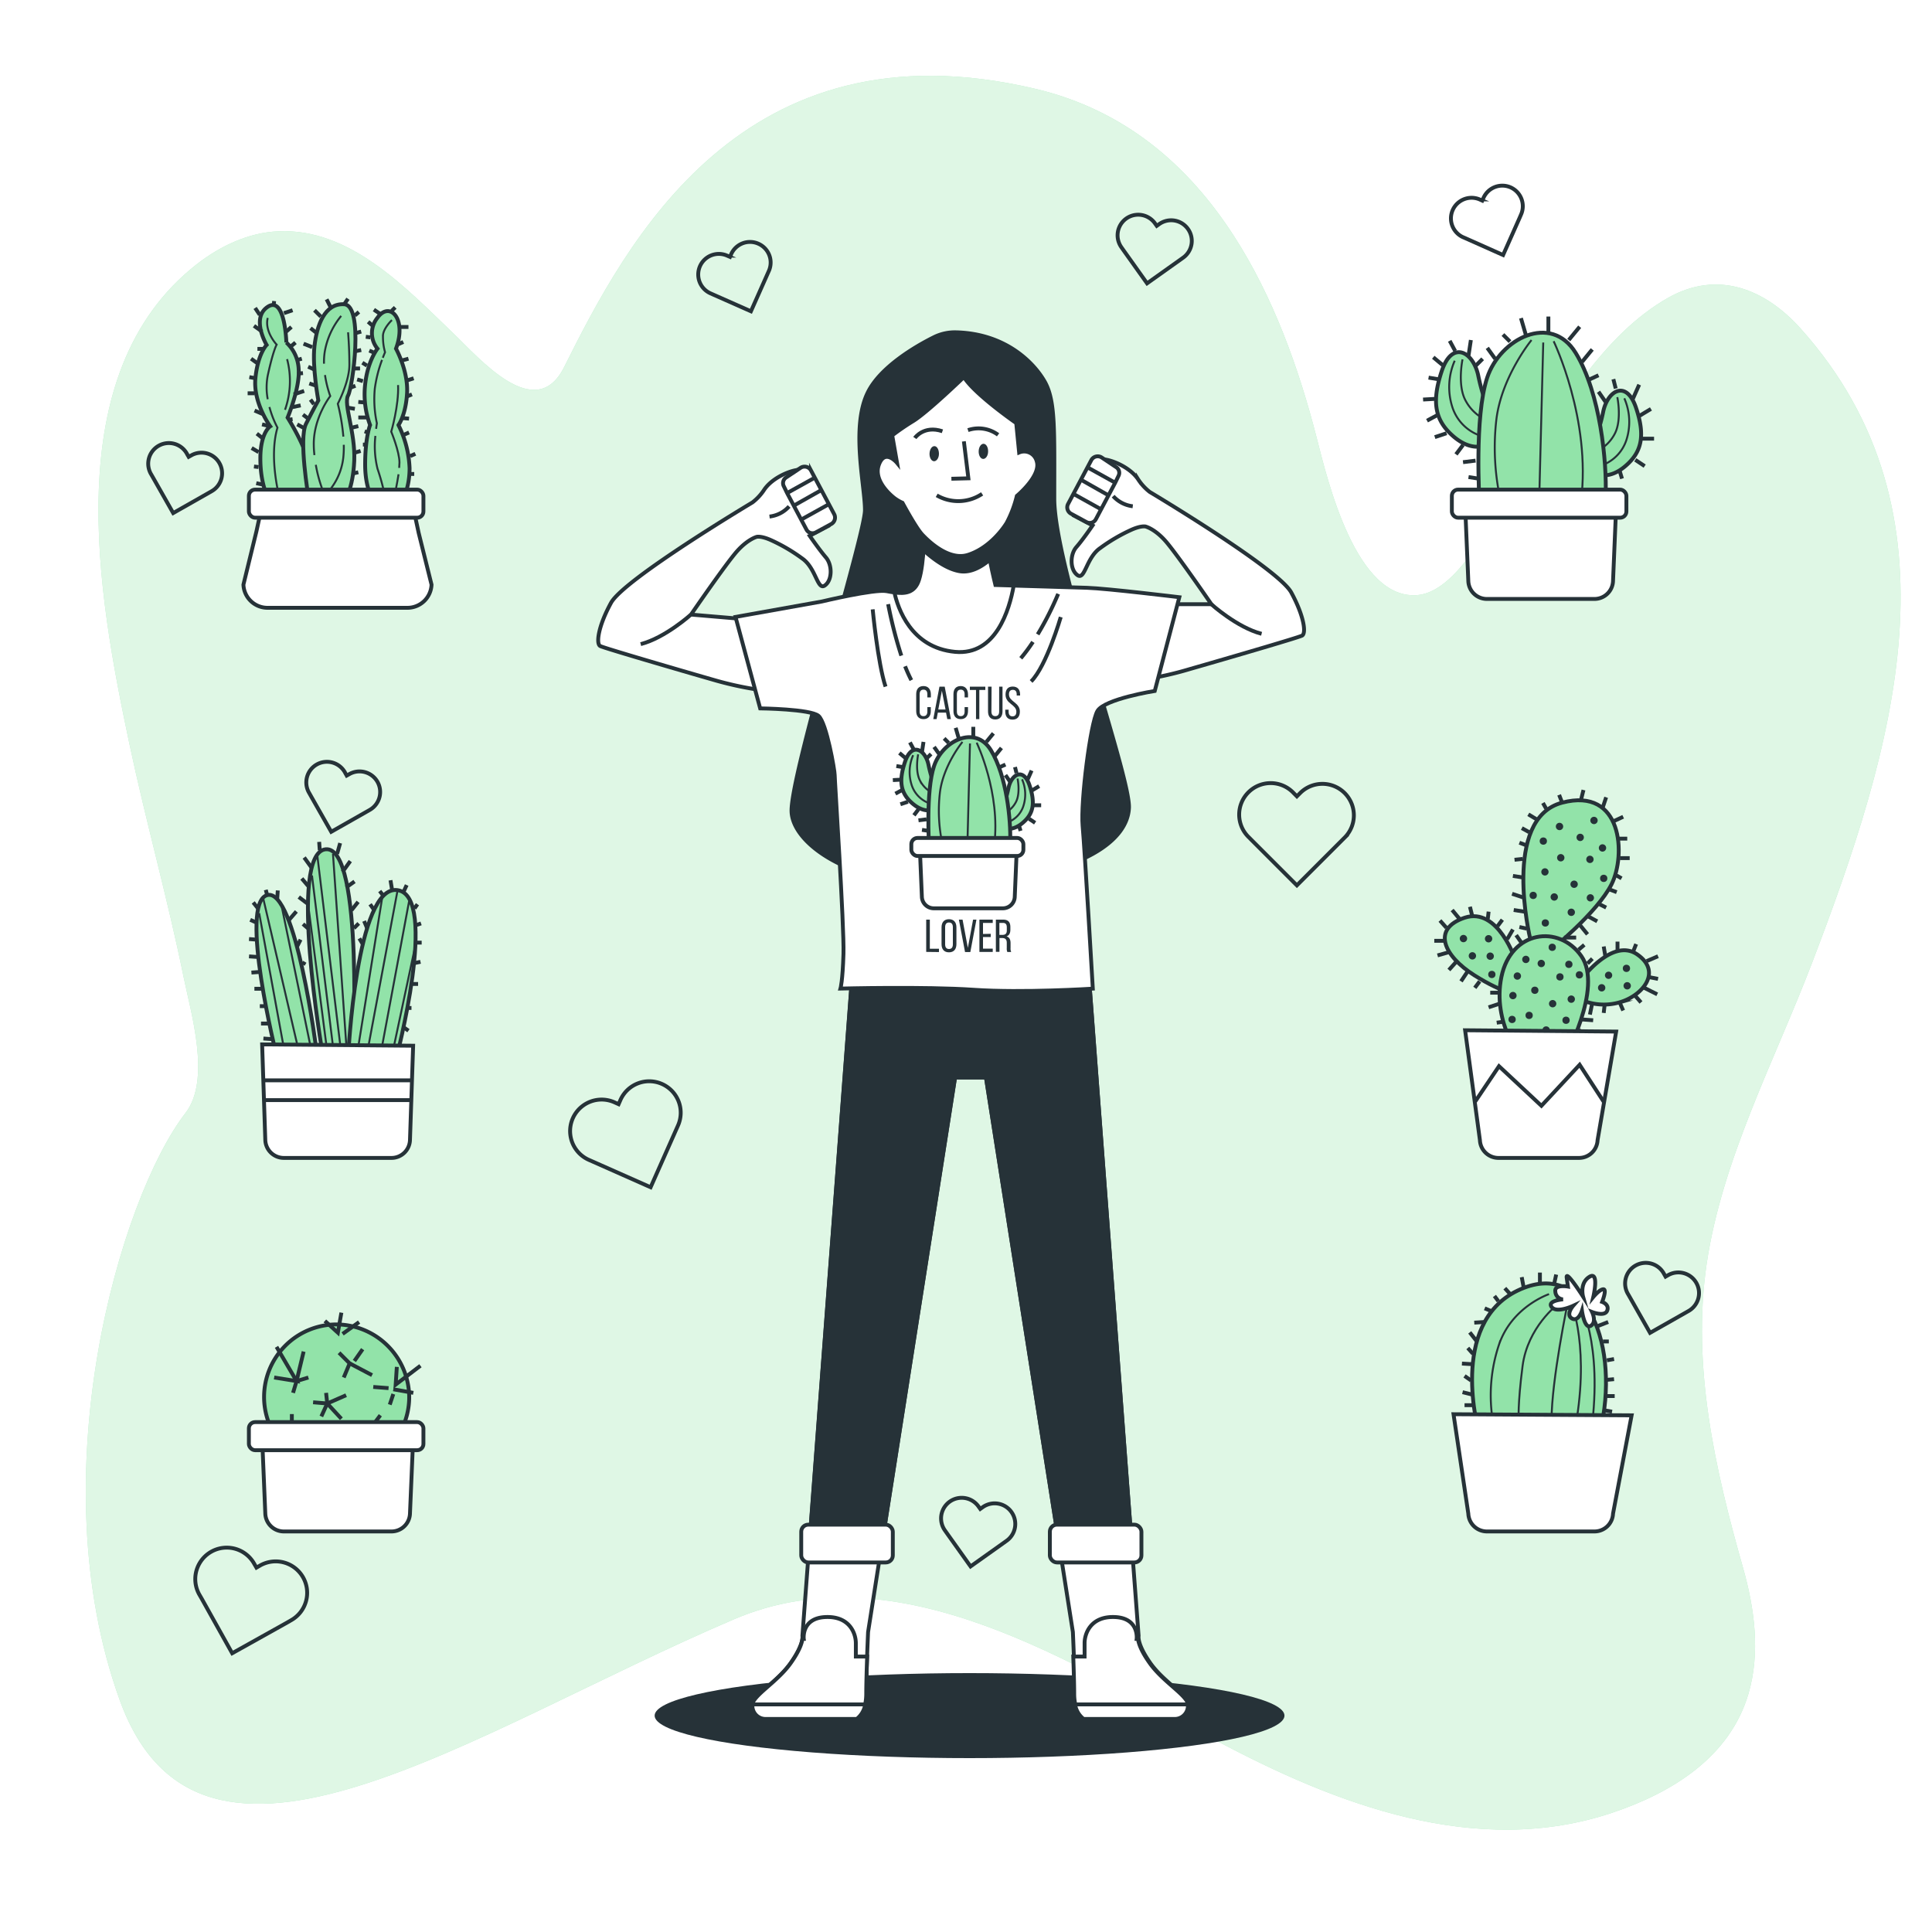 <svg class="animated" id="freepik_stories-cactus-lover" xmlns="http://www.w3.org/2000/svg" viewBox="0 0 500 500" version="1.1" xmlns:xlink="http://www.w3.org/1999/xlink" xmlns:svgjs="http://svgjs.com/svgjs"><style>svg#freepik_stories-cactus-lover:not(.animated) .animable {opacity: 0;}svg#freepik_stories-cactus-lover.animated #freepik--background-simple--inject-14 {animation: 1s 1 forwards cubic-bezier(.36,-0.01,.5,1.38) slideDown;animation-delay: 0s;}svg#freepik_stories-cactus-lover.animated #freepik--Hearts--inject-14 {animation: 1s 1 forwards cubic-bezier(.36,-0.01,.5,1.38) slideDown;animation-delay: 0s;}svg#freepik_stories-cactus-lover.animated #freepik--Shadow--inject-14 {animation: 1s 1 forwards cubic-bezier(.36,-0.01,.5,1.38) lightSpeedLeft;animation-delay: 0s;}svg#freepik_stories-cactus-lover.animated #freepik--cactus-6--inject-14 {animation: 1s 1 forwards cubic-bezier(.36,-0.01,.5,1.38) slideDown;animation-delay: 0s;}svg#freepik_stories-cactus-lover.animated #freepik--cactus-5--inject-14 {animation: 1s 1 forwards cubic-bezier(.36,-0.01,.5,1.38) lightSpeedRight;animation-delay: 0s;}svg#freepik_stories-cactus-lover.animated #freepik--cactus-4--inject-14 {animation: 1s 1 forwards cubic-bezier(.36,-0.01,.5,1.38) slideUp;animation-delay: 0s;}svg#freepik_stories-cactus-lover.animated #freepik--cactus-3--inject-14 {animation: 1s 1 forwards cubic-bezier(.36,-0.01,.5,1.38) fadeIn;animation-delay: 0s;}svg#freepik_stories-cactus-lover.animated #freepik--cactus-2--inject-14 {animation: 1s 1 forwards cubic-bezier(.36,-0.01,.5,1.38) slideRight;animation-delay: 0s;}svg#freepik_stories-cactus-lover.animated #freepik--cactus-1--inject-14 {animation: 1s 1 forwards cubic-bezier(.36,-0.01,.5,1.38) slideUp;animation-delay: 0s;}svg#freepik_stories-cactus-lover.animated #freepik--Character--inject-14 {animation: 1s 1 forwards cubic-bezier(.36,-0.01,.5,1.38) lightSpeedLeft;animation-delay: 0s;}            @keyframes slideDown {                0% {                    opacity: 0;                    transform: translateY(-30px);                }                100% {                    opacity: 1;                    transform: translateY(0);                }            }                    @keyframes lightSpeedLeft {              from {                transform: translate3d(-50%, 0, 0) skewX(20deg);                opacity: 0;              }              60% {                transform: skewX(-10deg);                opacity: 1;              }              80% {                transform: skewX(2deg);              }              to {                opacity: 1;                transform: translate3d(0, 0, 0);              }            }                    @keyframes lightSpeedRight {              from {                transform: translate3d(50%, 0, 0) skewX(-20deg);                opacity: 0;              }              60% {                transform: skewX(10deg);                opacity: 1;              }              80% {                transform: skewX(-2deg);              }              to {                opacity: 1;                transform: translate3d(0, 0, 0);              }            }                    @keyframes slideUp {                0% {                    opacity: 0;                    transform: translateY(30px);                }                100% {                    opacity: 1;                    transform: inherit;                }            }                    @keyframes fadeIn {                0% {                    opacity: 0;                }                100% {                    opacity: 1;                }            }                    @keyframes slideRight {                0% {                    opacity: 0;                    transform: translateX(30px);                }                100% {                    opacity: 1;                    transform: translateX(0);                }            }        </style><g id="freepik--background-simple--inject-14" class="animable" style="transform-origin: 257.04px 246.565px;"><path d="M319.29,61C307.54,42.83,291.16,28.49,268,23,192,5,162,63,146,95c-7.42,14.84-21.9-2.25-28.71-8.76C105,74.46,90.57,59,72,59.86c-7.71.34-15,3.79-21.11,8.55-36.12,28.32-25.56,85.42-17.42,124,4.27,20.17,9.89,40,14,60.23,1.9,9.38,7.24,26.73.54,35.4-17,22-38,94-17,152s91,8,159-21c42.57-18.15,88.13,11.9,124.51,31.29,31.2,16.64,67.54,30.65,102.85,18.76,15.35-5.16,30.29-14.33,35.12-30.74,3.12-10.59,1.61-22-1.41-32.65-7.23-25.47-13.28-52-9.41-78.57,4-27.15,17.64-52.69,27.34-78.09,21-55,40-116-3-164-9.2-10.27-21.44-15.19-34.25-8-17.06,9.66-28,29.22-38.27,45.18-5.21,8.11-15.1,30.63-26.48,31.77-16,1.6-23.4-29.51-26.23-40.6C336.14,95.24,329.44,76.69,319.29,61Z" style="fill: rgb(146, 227, 169); transform-origin: 257.04px 246.565px;" id="elz6nkcku7pv9" class="animable"></path><g id="ely9zj8ct60l"><path d="M319.29,61C307.54,42.83,291.16,28.49,268,23,192,5,162,63,146,95c-7.42,14.84-21.9-2.25-28.71-8.76C105,74.46,90.57,59,72,59.86c-7.71.34-15,3.79-21.11,8.55-36.12,28.32-25.56,85.42-17.42,124,4.27,20.17,9.89,40,14,60.23,1.9,9.38,7.24,26.73.54,35.4-17,22-38,94-17,152s91,8,159-21c42.57-18.15,88.13,11.9,124.51,31.29,31.2,16.64,67.54,30.65,102.85,18.76,15.35-5.16,30.29-14.33,35.12-30.74,3.12-10.59,1.61-22-1.41-32.65-7.23-25.47-13.28-52-9.41-78.57,4-27.15,17.64-52.69,27.34-78.09,21-55,40-116-3-164-9.2-10.27-21.44-15.19-34.25-8-17.06,9.66-28,29.22-38.27,45.18-5.21,8.11-15.1,30.63-26.48,31.77-16,1.6-23.4-29.51-26.23-40.6C336.14,95.24,329.44,76.69,319.29,61Z" style="fill: rgb(255, 255, 255); opacity: 0.7; transform-origin: 257.04px 246.565px;" class="animable"></path></g></g><g id="freepik--Hearts--inject-14" class="animable" style="transform-origin: 239.03px 237.953px;"><path d="M348,205.25h0a8.15,8.15,0,0,0-11.53,0l-.84.84-.84-.85a8.15,8.15,0,1,0-11.52,11.52l.84.85,11.52,11.52,11.52-11.52.85-.85A8.15,8.15,0,0,0,348,205.25Z" style="fill: none; stroke: rgb(38, 50, 56); stroke-miterlimit: 10; transform-origin: 335.538px 215.898px;" id="el7951ymot4hg" class="animable"></path><path d="M78.46,408.26h0a8.15,8.15,0,0,0-11.09-3.14l-1,.58-.58-1a8.14,8.14,0,1,0-14.22,7.94l.58,1,7.94,14.22,14.23-7.95,1-.58A8.14,8.14,0,0,0,78.46,408.26Z" style="fill: none; stroke: rgb(38, 50, 56); stroke-miterlimit: 10; transform-origin: 65.012px 414.191px;" id="elpxyga9tmv8" class="animable"></path><path d="M171.32,280.53h0a8.15,8.15,0,0,0-10.75,4.14l-.48,1.09-1.09-.49a8.15,8.15,0,0,0-6.61,14.9l1.09.48,14.9,6.61,6.6-14.89.49-1.1A8.14,8.14,0,0,0,171.32,280.53Z" style="fill: none; stroke: rgb(38, 50, 56); stroke-miterlimit: 10; transform-origin: 161.856px 293.545px;" id="el7whqlar21xi" class="animable"></path><path d="M196.23,63.06h0a5.33,5.33,0,0,0-7,2.71l-.31.71-.72-.31a5.33,5.33,0,0,0-4.33,9.75l.72.32,9.75,4.32,4.33-9.75.32-.72A5.32,5.32,0,0,0,196.23,63.06Z" style="fill: none; stroke: rgb(38, 50, 56); stroke-miterlimit: 10; transform-origin: 190.071px 71.587px;" id="elljg5ijpwwm" class="animable"></path><path d="M261.76,391.31h0a5.33,5.33,0,0,0-7.44-1.25l-.63.45-.46-.64a5.33,5.33,0,0,0-8.69,6.19l.45.64,6.19,8.69,8.69-6.18.64-.46A5.33,5.33,0,0,0,261.76,391.31Z" style="fill: none; stroke: rgb(38, 50, 56); stroke-miterlimit: 10; transform-origin: 253.151px 396.51px;" id="el1j8s33chbje" class="animable"></path><path d="M307.44,59.25h0A5.33,5.33,0,0,0,300,58l-.63.45-.46-.64A5.33,5.33,0,0,0,290.22,64l.45.64,6.19,8.69,8.69-6.18.64-.46A5.33,5.33,0,0,0,307.44,59.25Z" style="fill: none; stroke: rgb(38, 50, 56); stroke-miterlimit: 10; transform-origin: 298.831px 64.45px;" id="elyi2010dr7qm" class="animable"></path><path d="M390.93,48.49h0a5.33,5.33,0,0,0-7,2.72l-.32.71-.71-.32a5.34,5.34,0,0,0-4.33,9.76l.72.31L389,66l4.33-9.75.31-.72A5.33,5.33,0,0,0,390.93,48.49Z" style="fill: none; stroke: rgb(38, 50, 56); stroke-miterlimit: 10; transform-origin: 384.802px 57.023px;" id="el2il6svir7zf" class="animable"></path><path d="M56.78,119.85h0a5.33,5.33,0,0,0-7.27-2l-.68.38-.39-.68a5.34,5.34,0,1,0-9.28,5.27l.39.68,5.27,9.28,9.28-5.27.68-.39A5.33,5.33,0,0,0,56.78,119.85Z" style="fill: none; stroke: rgb(38, 50, 56); stroke-miterlimit: 10; transform-origin: 47.918px 123.723px;" id="el8kgf1q694q9" class="animable"></path><path d="M97.69,202.34h0a5.34,5.34,0,0,0-7.28-2l-.68.38-.38-.68a5.34,5.34,0,1,0-9.28,5.27l.38.68,5.27,9.28L95,210l.68-.39A5.34,5.34,0,0,0,97.69,202.34Z" style="fill: none; stroke: rgb(38, 50, 56); stroke-miterlimit: 10; transform-origin: 88.825px 206.213px;" id="elm1uf4hkjzl" class="animable"></path><path d="M439,332h0a5.35,5.35,0,0,0-7.28-2l-.67.39-.39-.68a5.34,5.34,0,1,0-9.28,5.27l.39.68,5.26,9.28,9.29-5.27.68-.39A5.33,5.33,0,0,0,439,332Z" style="fill: none; stroke: rgb(38, 50, 56); stroke-miterlimit: 10; transform-origin: 430.14px 335.882px;" id="ely727qq98ui" class="animable"></path></g><g id="freepik--Shadow--inject-14" class="animable" style="transform-origin: 250.92px 444px;"><ellipse cx="250.92" cy="444" rx="81.5" ry="11" style="fill: rgb(38, 50, 56); transform-origin: 250.92px 444px;" id="elpxyyzbep91" class="animable"></ellipse></g><g id="freepik--cactus-6--inject-14" class="animable" style="transform-origin: 399.215px 362.84px;"><path d="M382.74,370.68s-8-28,10-36.67,26.67,14.67,21.33,36.67Z" style="fill: rgb(146, 227, 169); stroke: rgb(38, 50, 56); stroke-miterlimit: 10; transform-origin: 398.299px 351.418px;" id="eljtzzff6z8o" class="animable"></path><path d="M400.89,334.92s-9.78,3.26-13.05,13.37a41.22,41.22,0,0,0-1.63,18.59" style="fill: none; stroke: rgb(38, 50, 56); stroke-miterlimit: 10; stroke-width: 0.5px; transform-origin: 393.346px 350.9px;" id="el4sc8xl463uq" class="animable"></path><path d="M403.17,337.53s-7.82,5.87-9.13,16-1,14-1,14" style="fill: none; stroke: rgb(38, 50, 56); stroke-miterlimit: 10; stroke-width: 0.5px; transform-origin: 398.089px 352.53px;" id="el7ls949r8gud" class="animable"></path><path d="M405.78,336.88s-4.24,20.22-4.24,30.65" style="fill: none; stroke: rgb(38, 50, 56); stroke-miterlimit: 10; stroke-width: 0.5px; transform-origin: 403.66px 352.205px;" id="el06hpwmukifio" class="animable"></path><path d="M406.11,335.57s5.22,11.09,1.95,31.64" style="fill: none; stroke: rgb(38, 50, 56); stroke-miterlimit: 10; stroke-width: 0.5px; transform-origin: 407.623px 351.39px;" id="elfai7rfkn2c" class="animable"></path><path d="M408.06,335.57s6.2,9.13,4.24,30.66" style="fill: none; stroke: rgb(38, 50, 56); stroke-miterlimit: 10; stroke-width: 0.5px; transform-origin: 410.372px 350.9px;" id="elp8ljp4sgq49" class="animable"></path><path d="M409.7,335.57s-4.57-7.17-4.24-4.89l.32,2.28s-3.59-.65-3.26,1.31a2.1,2.1,0,0,0,2,2s-4.24.33-2.94,2,5.55-.33,5.55-.33-2,2.29-.33,3.27,2.61-2,2.61-2,.65,4.89,2.28,3.91.33-3.58.33-3.58,3.26,1.3,3.91-.33-1.3-2.28-1.3-2.28,1.3-3.27.32-3.27-2.61,2-2.61,2,1.63-6.85-1-5.22S409.7,335.57,409.7,335.57Z" style="fill: rgb(255, 255, 255); stroke: rgb(38, 50, 56); stroke-miterlimit: 10; transform-origin: 408.697px 336.72px;" id="eldjhaba06bth" class="animable"></path><line x1="381.71" y1="366.86" x2="380.03" y2="366.69" style="fill: none; stroke: rgb(38, 50, 56); stroke-miterlimit: 10; transform-origin: 380.87px 366.775px;" id="elomaaembjm3" class="animable"></line><line x1="381.21" y1="363.66" x2="379.02" y2="363.66" style="fill: none; stroke: rgb(38, 50, 56); stroke-miterlimit: 10; transform-origin: 380.115px 363.66px;" id="el4pmjqfkoa7b" class="animable"></line><line x1="381.21" y1="360.97" x2="378.51" y2="360.3" style="fill: none; stroke: rgb(38, 50, 56); stroke-miterlimit: 10; transform-origin: 379.86px 360.635px;" id="elelbinnymm8" class="animable"></line><line x1="380.7" y1="357.27" x2="379.02" y2="356.09" style="fill: none; stroke: rgb(38, 50, 56); stroke-miterlimit: 10; transform-origin: 379.86px 356.68px;" id="elbvbq8y0l29a" class="animable"></line><line x1="381.21" y1="353.06" x2="378.35" y2="352.89" style="fill: none; stroke: rgb(38, 50, 56); stroke-miterlimit: 10; transform-origin: 379.78px 352.975px;" id="elb2ixu1p5uat" class="animable"></line><line x1="381.21" y1="350.37" x2="379.86" y2="348.86" style="fill: none; stroke: rgb(38, 50, 56); stroke-miterlimit: 10; transform-origin: 380.535px 349.615px;" id="ell73850qmgup" class="animable"></line><line x1="382.22" y1="347.17" x2="380.37" y2="344.82" style="fill: none; stroke: rgb(38, 50, 56); stroke-miterlimit: 10; transform-origin: 381.295px 345.995px;" id="elnnntsaofzlr" class="animable"></line><line x1="384.23" y1="342.13" x2="381.54" y2="342.3" style="fill: none; stroke: rgb(38, 50, 56); stroke-miterlimit: 10; transform-origin: 382.885px 342.215px;" id="elxz7qyxhii" class="animable"></line><line x1="386.25" y1="339.44" x2="384.23" y2="338.6" style="fill: none; stroke: rgb(38, 50, 56); stroke-miterlimit: 10; transform-origin: 385.24px 339.02px;" id="el91x7fhhg7yh" class="animable"></line><line x1="387.77" y1="336.74" x2="386.76" y2="335.4" style="fill: none; stroke: rgb(38, 50, 56); stroke-miterlimit: 10; transform-origin: 387.265px 336.07px;" id="elfz8fzj4b5zl" class="animable"></line><line x1="390.96" y1="335.06" x2="389.45" y2="333.38" style="fill: none; stroke: rgb(38, 50, 56); stroke-miterlimit: 10; transform-origin: 390.205px 334.22px;" id="elmqhyjahly7d" class="animable"></line><line x1="394.33" y1="333.21" x2="393.82" y2="330.52" style="fill: none; stroke: rgb(38, 50, 56); stroke-miterlimit: 10; transform-origin: 394.075px 331.865px;" id="elb1qvx6mubyp" class="animable"></line><line x1="398.53" y1="331.87" x2="398.53" y2="329.34" style="fill: none; stroke: rgb(38, 50, 56); stroke-miterlimit: 10; transform-origin: 398.53px 330.605px;" id="elcrappke5bbc" class="animable"></line><line x1="402.23" y1="332.2" x2="402.74" y2="329.85" style="fill: none; stroke: rgb(38, 50, 56); stroke-miterlimit: 10; transform-origin: 402.485px 331.025px;" id="elgscdv49b3u" class="animable"></line><line x1="413.17" y1="343.31" x2="416.2" y2="342.13" style="fill: none; stroke: rgb(38, 50, 56); stroke-miterlimit: 10; transform-origin: 414.685px 342.72px;" id="elop5z7ypd76s" class="animable"></line><line x1="414.85" y1="347.17" x2="416.36" y2="347.17" style="fill: none; stroke: rgb(38, 50, 56); stroke-miterlimit: 10; transform-origin: 415.605px 347.17px;" id="elaqxyq083iu" class="animable"></line><line x1="415.86" y1="352.05" x2="417.71" y2="351.72" style="fill: none; stroke: rgb(38, 50, 56); stroke-miterlimit: 10; transform-origin: 416.785px 351.885px;" id="elsiimis2h8cl" class="animable"></line><line x1="415.86" y1="357.1" x2="417.71" y2="356.93" style="fill: none; stroke: rgb(38, 50, 56); stroke-miterlimit: 10; transform-origin: 416.785px 357.015px;" id="elr3ncl627nbh" class="animable"></line><line x1="415.86" y1="361.3" x2="417.88" y2="361.3" style="fill: none; stroke: rgb(38, 50, 56); stroke-miterlimit: 10; transform-origin: 416.87px 361.3px;" id="eldrboii3e807" class="animable"></line><line x1="415.35" y1="365.01" x2="417.2" y2="365.34" style="fill: none; stroke: rgb(38, 50, 56); stroke-miterlimit: 10; transform-origin: 416.275px 365.175px;" id="els5lgvut4bch" class="animable"></line><path d="M376.17,366,380,391.73a4.81,4.81,0,0,0,4.8,4.61h27.85a4.81,4.81,0,0,0,4.8-4.6l4.81-25.45Z" style="fill: rgb(255, 255, 255); stroke: rgb(38, 50, 56); stroke-miterlimit: 10; transform-origin: 399.215px 381.17px;" id="elmmfv3j3q4m" class="animable"></path></g><g id="freepik--cactus-5--inject-14" class="animable" style="transform-origin: 400.145px 252.06px;"><path d="M408.83,254s8.26-11.58,14.88-7,1.24,10.75-4.55,12.4a14.67,14.67,0,0,1-10.33-.82Z" style="fill: rgb(146, 227, 169); stroke: rgb(38, 50, 56); stroke-miterlimit: 10; transform-origin: 417.795px 252.953px;" id="eluyy136q8tnd" class="animable"></path><path d="M396,242.88s-7.44-31,8.27-35.15,16.54,13.65,12.81,21.09S401,246.18,401,246.18Z" style="fill: rgb(146, 227, 169); stroke: rgb(38, 50, 56); stroke-miterlimit: 10; transform-origin: 406.584px 226.645px;" id="el78wc0vewul5" class="animable"></path><path d="M392.29,248.67s-4.55-14.06-13.23-11.17-5.38,9.92,2.48,14.89,11.57,5,11.57,5Z" style="fill: rgb(146, 227, 169); stroke: rgb(38, 50, 56); stroke-miterlimit: 10; transform-origin: 383.511px 247.249px;" id="elvdag5j33izb" class="animable"></path><path d="M393.94,274.3s-7.85-9.51-5.37-21.5,14.88-13.64,20.67-5.38-4.55,26.88-4.55,26.88Z" style="fill: rgb(146, 227, 169); stroke: rgb(38, 50, 56); stroke-miterlimit: 10; transform-origin: 399.543px 258.294px;" id="elq2wevu9v8rm" class="animable"></path><line x1="390.49" y1="268.87" x2="387.35" y2="268.87" style="fill: none; stroke: rgb(38, 50, 56); stroke-miterlimit: 10; transform-origin: 388.92px 268.87px;" id="el1noak45nnml" class="animable"></line><line x1="388.81" y1="264.46" x2="387.35" y2="264.67" style="fill: none; stroke: rgb(38, 50, 56); stroke-miterlimit: 10; transform-origin: 388.08px 264.565px;" id="elhcyci1d6ayo" class="animable"></line><line x1="388.39" y1="259.64" x2="385.25" y2="260.69" style="fill: none; stroke: rgb(38, 50, 56); stroke-miterlimit: 10; transform-origin: 386.82px 260.165px;" id="elsrjq8j506h" class="animable"></line><line x1="387.77" y1="256.91" x2="385.67" y2="256.91" style="fill: none; stroke: rgb(38, 50, 56); stroke-miterlimit: 10; transform-origin: 386.72px 256.91px;" id="elmx8maitb3gi" class="animable"></line><line x1="382.94" y1="253.97" x2="381.68" y2="255.65" style="fill: none; stroke: rgb(38, 50, 56); stroke-miterlimit: 10; transform-origin: 382.31px 254.81px;" id="elksw5h493mjr" class="animable"></line><line x1="379.79" y1="251.45" x2="378.11" y2="253.97" style="fill: none; stroke: rgb(38, 50, 56); stroke-miterlimit: 10; transform-origin: 378.95px 252.71px;" id="elmea83sqh8k8" class="animable"></line><line x1="376.85" y1="248.94" x2="374.97" y2="251.03" style="fill: none; stroke: rgb(38, 50, 56); stroke-miterlimit: 10; transform-origin: 375.91px 249.985px;" id="ela9a5fyksr4g" class="animable"></line><line x1="374.97" y1="246.42" x2="372.03" y2="247.26" style="fill: none; stroke: rgb(38, 50, 56); stroke-miterlimit: 10; transform-origin: 373.5px 246.84px;" id="elfzo67doys3" class="animable"></line><line x1="373.71" y1="243.48" x2="371.19" y2="243.48" style="fill: none; stroke: rgb(38, 50, 56); stroke-miterlimit: 10; transform-origin: 372.45px 243.48px;" id="elldh4atrtgfj" class="animable"></line><line x1="374.34" y1="240.12" x2="372.66" y2="238.23" style="fill: none; stroke: rgb(38, 50, 56); stroke-miterlimit: 10; transform-origin: 373.5px 239.175px;" id="elzkq6hv3wico" class="animable"></line><line x1="377.9" y1="238.02" x2="375.81" y2="235.51" style="fill: none; stroke: rgb(38, 50, 56); stroke-miterlimit: 10; transform-origin: 376.855px 236.765px;" id="el72w8uw4zwpx" class="animable"></line><line x1="381.05" y1="237.19" x2="380.42" y2="234.67" style="fill: none; stroke: rgb(38, 50, 56); stroke-miterlimit: 10; transform-origin: 380.735px 235.93px;" id="ele7uepmu8as" class="animable"></line><line x1="385.04" y1="237.82" x2="385.25" y2="235.93" style="fill: none; stroke: rgb(38, 50, 56); stroke-miterlimit: 10; transform-origin: 385.145px 236.875px;" id="el8kscg3wlw5w" class="animable"></line><line x1="387.56" y1="239.7" x2="388.81" y2="238.02" style="fill: none; stroke: rgb(38, 50, 56); stroke-miterlimit: 10; transform-origin: 388.185px 238.86px;" id="elwr28en5mqjp" class="animable"></line><line x1="390.07" y1="243.06" x2="391.54" y2="240.54" style="fill: none; stroke: rgb(38, 50, 56); stroke-miterlimit: 10; transform-origin: 390.805px 241.8px;" id="el5lipcv5dx9d" class="animable"></line><line x1="393.85" y1="244.11" x2="392.38" y2="242.01" style="fill: none; stroke: rgb(38, 50, 56); stroke-miterlimit: 10; transform-origin: 393.115px 243.06px;" id="elr0tv0vdwdvn" class="animable"></line><line x1="395.11" y1="240.33" x2="393.22" y2="239.91" style="fill: none; stroke: rgb(38, 50, 56); stroke-miterlimit: 10; transform-origin: 394.165px 240.12px;" id="el4kgwd5rlhlw" class="animable"></line><line x1="394.48" y1="235.93" x2="391.75" y2="235.51" style="fill: none; stroke: rgb(38, 50, 56); stroke-miterlimit: 10; transform-origin: 393.115px 235.72px;" id="elwourg4mgjm9" class="animable"></line><line x1="394.48" y1="232.36" x2="391.33" y2="231.31" style="fill: none; stroke: rgb(38, 50, 56); stroke-miterlimit: 10; transform-origin: 392.905px 231.835px;" id="el0r5j1uv4q1x" class="animable"></line><line x1="394.27" y1="227.11" x2="391.54" y2="226.69" style="fill: none; stroke: rgb(38, 50, 56); stroke-miterlimit: 10; transform-origin: 392.905px 226.9px;" id="elwhpn0c9qy2" class="animable"></line><line x1="394.06" y1="222.29" x2="391.96" y2="222.5" style="fill: none; stroke: rgb(38, 50, 56); stroke-miterlimit: 10; transform-origin: 393.01px 222.395px;" id="elleaan7dm2mr" class="animable"></line><line x1="394.9" y1="218.72" x2="393.22" y2="218.09" style="fill: none; stroke: rgb(38, 50, 56); stroke-miterlimit: 10; transform-origin: 394.06px 218.405px;" id="elz728szkgsi" class="animable"></line><line x1="395.74" y1="215.36" x2="393.85" y2="214.32" style="fill: none; stroke: rgb(38, 50, 56); stroke-miterlimit: 10; transform-origin: 394.795px 214.84px;" id="el2yhm5gnls1x" class="animable"></line><line x1="397.63" y1="212.01" x2="395.53" y2="210.75" style="fill: none; stroke: rgb(38, 50, 56); stroke-miterlimit: 10; transform-origin: 396.58px 211.38px;" id="elsiykrll491" class="animable"></line><line x1="400.14" y1="209.28" x2="399.31" y2="207.81" style="fill: none; stroke: rgb(38, 50, 56); stroke-miterlimit: 10; transform-origin: 399.725px 208.545px;" id="elhqydwlef7aq" class="animable"></line><line x1="404.28" y1="207.73" x2="403.5" y2="205.71" style="fill: none; stroke: rgb(38, 50, 56); stroke-miterlimit: 10; transform-origin: 403.89px 206.72px;" id="eluo9j7zhh37" class="animable"></line><line x1="409.17" y1="206.97" x2="409.8" y2="204.45" style="fill: none; stroke: rgb(38, 50, 56); stroke-miterlimit: 10; transform-origin: 409.485px 205.71px;" id="elf1j6c2lo6af" class="animable"></line><line x1="414.83" y1="208.86" x2="415.67" y2="206.34" style="fill: none; stroke: rgb(38, 50, 56); stroke-miterlimit: 10; transform-origin: 415.25px 207.6px;" id="elk2vu3xcjwmr" class="animable"></line><line x1="417.35" y1="212.64" x2="420.08" y2="211.38" style="fill: none; stroke: rgb(38, 50, 56); stroke-miterlimit: 10; transform-origin: 418.715px 212.01px;" id="el76ghkad70fq" class="animable"></line><line x1="419.03" y1="217.04" x2="421.13" y2="217.04" style="fill: none; stroke: rgb(38, 50, 56); stroke-miterlimit: 10; transform-origin: 420.08px 217.04px;" id="elr8kk0xc0rh" class="animable"></line><line x1="419.24" y1="222.08" x2="421.76" y2="222.08" style="fill: none; stroke: rgb(38, 50, 56); stroke-miterlimit: 10; transform-origin: 420.5px 222.08px;" id="eljud53v7c26" class="animable"></line><line x1="418.19" y1="226.48" x2="419.66" y2="227.32" style="fill: none; stroke: rgb(38, 50, 56); stroke-miterlimit: 10; transform-origin: 418.925px 226.9px;" id="elsy85r4gqu2j" class="animable"></line><line x1="416.72" y1="230.26" x2="418.4" y2="230.89" style="fill: none; stroke: rgb(38, 50, 56); stroke-miterlimit: 10; transform-origin: 417.56px 230.575px;" id="elnqrjtdjia2s" class="animable"></line><line x1="413.99" y1="234.04" x2="415.67" y2="234.88" style="fill: none; stroke: rgb(38, 50, 56); stroke-miterlimit: 10; transform-origin: 414.83px 234.46px;" id="elpbtnlo8q57h" class="animable"></line><line x1="411.06" y1="237.19" x2="413.36" y2="238.44" style="fill: none; stroke: rgb(38, 50, 56); stroke-miterlimit: 10; transform-origin: 412.21px 237.815px;" id="elmqoatttc4m" class="animable"></line><line x1="408.96" y1="239.49" x2="410.85" y2="241.8" style="fill: none; stroke: rgb(38, 50, 56); stroke-miterlimit: 10; transform-origin: 409.905px 240.645px;" id="el72cq0ye1jjc" class="animable"></line><line x1="404.76" y1="242.64" x2="407.91" y2="242.64" style="fill: none; stroke: rgb(38, 50, 56); stroke-miterlimit: 10; transform-origin: 406.335px 242.64px;" id="el7yvp9wpfoeo" class="animable"></line><line x1="408.54" y1="245.79" x2="410.01" y2="244.53" style="fill: none; stroke: rgb(38, 50, 56); stroke-miterlimit: 10; transform-origin: 409.275px 245.16px;" id="elcce08yrltdp" class="animable"></line><line x1="410.85" y1="249.36" x2="412.1" y2="248.1" style="fill: none; stroke: rgb(38, 50, 56); stroke-miterlimit: 10; transform-origin: 411.475px 248.73px;" id="el7nd2z4zmi7x" class="animable"></line><line x1="415.46" y1="247.47" x2="415.04" y2="244.95" style="fill: none; stroke: rgb(38, 50, 56); stroke-miterlimit: 10; transform-origin: 415.25px 246.21px;" id="eldb223mileve" class="animable"></line><line x1="418.61" y1="245.79" x2="418.61" y2="243.69" style="fill: none; stroke: rgb(38, 50, 56); stroke-miterlimit: 10; transform-origin: 418.61px 244.74px;" id="eljipbxs9tb5p" class="animable"></line><line x1="422.6" y1="246.42" x2="423.43" y2="244.32" style="fill: none; stroke: rgb(38, 50, 56); stroke-miterlimit: 10; transform-origin: 423.015px 245.37px;" id="elx55uq9dooin" class="animable"></line><line x1="426.16" y1="248.73" x2="429.1" y2="247.47" style="fill: none; stroke: rgb(38, 50, 56); stroke-miterlimit: 10; transform-origin: 427.63px 248.1px;" id="el8h10xwai9z3" class="animable"></line><line x1="427" y1="252.92" x2="429.1" y2="253.34" style="fill: none; stroke: rgb(38, 50, 56); stroke-miterlimit: 10; transform-origin: 428.05px 253.13px;" id="elmtfgzyxmyu" class="animable"></line><line x1="425.53" y1="255.65" x2="428.89" y2="257.33" style="fill: none; stroke: rgb(38, 50, 56); stroke-miterlimit: 10; transform-origin: 427.21px 256.49px;" id="elia5v9zl14i9" class="animable"></line><line x1="423.22" y1="257.75" x2="424.69" y2="259.43" style="fill: none; stroke: rgb(38, 50, 56); stroke-miterlimit: 10; transform-origin: 423.955px 258.59px;" id="elq7369bs370e" class="animable"></line><line x1="419.16" y1="259.41" x2="420.08" y2="261.52" style="fill: none; stroke: rgb(38, 50, 56); stroke-miterlimit: 10; transform-origin: 419.62px 260.465px;" id="elx6gnjmqrlap" class="animable"></line><line x1="415.25" y1="260.27" x2="415.04" y2="262.15" style="fill: none; stroke: rgb(38, 50, 56); stroke-miterlimit: 10; transform-origin: 415.145px 261.21px;" id="el1nci0pql4lb" class="animable"></line><line x1="412.1" y1="259.43" x2="411.47" y2="262.57" style="fill: none; stroke: rgb(38, 50, 56); stroke-miterlimit: 10; transform-origin: 411.785px 261px;" id="ely7wabaceeh" class="animable"></line><line x1="409.38" y1="263.83" x2="412.31" y2="264.04" style="fill: none; stroke: rgb(38, 50, 56); stroke-miterlimit: 10; transform-origin: 410.845px 263.935px;" id="elbqugmbpr0hj" class="animable"></line><line x1="408.33" y1="266.56" x2="410.43" y2="267.4" style="fill: none; stroke: rgb(38, 50, 56); stroke-miterlimit: 10; transform-origin: 409.38px 266.98px;" id="elz1tvit7dmz8" class="animable"></line><line x1="407.49" y1="269.5" x2="408.75" y2="269.92" style="fill: none; stroke: rgb(38, 50, 56); stroke-miterlimit: 10; transform-origin: 408.12px 269.71px;" id="elklzimkg3w5p" class="animable"></line><path d="M393.64,252.61a.95.95,0,1,0-.94.94A.95.95,0,0,0,393.64,252.61Z" style="fill: rgb(38, 50, 56); transform-origin: 392.69px 252.6px;" id="elzj1jj4xcv9i" class="animable"></path><path d="M386.61,247.36a.95.95,0,0,0-1.89,0,.95.95,0,1,0,1.89,0Z" style="fill: rgb(38, 50, 56); transform-origin: 385.665px 247.457px;" id="elcell8zlxogm" class="animable"></path><path d="M382,247.47a.95.95,0,1,0-1.89,0,.95.95,0,0,0,1.89,0Z" style="fill: rgb(38, 50, 56); transform-origin: 381.055px 247.373px;" id="elhv87lgunygu" class="animable"></path><path d="M386.19,242.85a.95.95,0,0,0-1.89,0,.95.95,0,1,0,1.89,0Z" style="fill: rgb(38, 50, 56); transform-origin: 385.245px 242.947px;" id="el9f33j4grdfu" class="animable"></path><path d="M379.69,242.85a.95.95,0,1,0-.95,1A.95.95,0,0,0,379.69,242.85Z" style="fill: rgb(38, 50, 56); transform-origin: 378.741px 242.9px;" id="elr9aarqulqc" class="animable"></path><path d="M399.83,249.36a.95.95,0,1,0-.94.94A.94.94,0,0,0,399.83,249.36Z" style="fill: rgb(38, 50, 56); transform-origin: 398.88px 249.35px;" id="el21wbbuczbek" class="animable"></path><path d="M395.84,248.2a.95.95,0,0,0-1.89,0,.95.95,0,1,0,1.89,0Z" style="fill: rgb(38, 50, 56); transform-origin: 394.895px 248.297px;" id="elt3s9z8xtbh" class="animable"></path><circle cx="406.02" cy="249.57" r="0.94" style="fill: rgb(38, 50, 56); transform-origin: 406.02px 249.57px;" id="elbfyga6f2njr" class="animable"></circle><circle cx="408.75" cy="252.29" r="0.94" style="fill: rgb(38, 50, 56); transform-origin: 408.75px 252.29px;" id="elc32hwt3gz4t" class="animable"></circle><path d="M415.46,255.65a.95.95,0,1,0-.94.94A.94.94,0,0,0,415.46,255.65Z" style="fill: rgb(38, 50, 56); transform-origin: 414.51px 255.64px;" id="elw1utls3ezjo" class="animable"></path><path d="M417.24,252.4a.94.94,0,1,0-.94.94A.95.95,0,0,0,417.24,252.4Z" style="fill: rgb(38, 50, 56); transform-origin: 416.3px 252.4px;" id="elxl9s3gjdrgn" class="animable"></path><circle cx="420.92" cy="250.61" r="0.94" style="fill: rgb(38, 50, 56); transform-origin: 420.92px 250.61px;" id="elevdmuuwr9u" class="animable"></circle><path d="M422.07,255.13a.95.95,0,1,0-.94.94A.94.94,0,0,0,422.07,255.13Z" style="fill: rgb(38, 50, 56); transform-origin: 421.12px 255.12px;" id="elfm7hew6xbod" class="animable"></path><circle cx="399.93" cy="238.86" r="0.94" style="fill: rgb(38, 50, 56); transform-origin: 399.93px 238.86px;" id="elok4drfgradb" class="animable"></circle><path d="M407.59,236a.95.95,0,0,0-1.89,0,.95.95,0,1,0,1.89,0Z" style="fill: rgb(38, 50, 56); transform-origin: 406.645px 236.097px;" id="el9hfxljqn6x4" class="animable"></path><path d="M403.19,232.15a.95.95,0,1,0-.95.94A.95.95,0,0,0,403.19,232.15Z" style="fill: rgb(38, 50, 56); transform-origin: 402.24px 232.14px;" id="el7wciem8dh87" class="animable"></path><circle cx="396.79" cy="231.73" r="0.94" style="fill: rgb(38, 50, 56); transform-origin: 396.79px 231.73px;" id="el07pcr9syrrt7" class="animable"></circle><path d="M412.52,232.36a.94.94,0,1,0-.94.94A.94.94,0,0,0,412.52,232.36Z" style="fill: rgb(38, 50, 56); transform-origin: 411.58px 232.36px;" id="elds0q460hx5" class="animable"></path><path d="M408.33,228.79a.95.95,0,1,0-.95,1A.95.95,0,0,0,408.33,228.79Z" style="fill: rgb(38, 50, 56); transform-origin: 407.381px 228.84px;" id="el9yx8ofhzfr" class="animable"></path><path d="M404.87,222.08a.95.95,0,1,0-1.89,0,.95.95,0,0,0,1.89,0Z" style="fill: rgb(38, 50, 56); transform-origin: 403.925px 221.983px;" id="elcbfagcytphf" class="animable"></path><path d="M404.55,213.9a.95.95,0,1,0-.94.94A.94.94,0,0,0,404.55,213.9Z" style="fill: rgb(38, 50, 56); transform-origin: 403.6px 213.89px;" id="el09sh4hogbsp7" class="animable"></path><circle cx="415.04" cy="227.32" r="0.94" style="fill: rgb(38, 50, 56); transform-origin: 415.04px 227.32px;" id="el72manuq8tx" class="animable"></circle><path d="M412.42,222.5a.95.95,0,1,0-1.89,0,.95.95,0,0,0,1.89,0Z" style="fill: rgb(38, 50, 56); transform-origin: 411.475px 222.403px;" id="elvb8li2ttbdt" class="animable"></path><path d="M413.47,212.43a.95.95,0,1,0-1.89,0,.95.95,0,0,0,1.89,0Z" style="fill: rgb(38, 50, 56); transform-origin: 412.525px 212.333px;" id="elknl90x19q0s" class="animable"></path><path d="M409.9,216.62a.95.95,0,0,0-1.89,0,.95.95,0,1,0,1.89,0Z" style="fill: rgb(38, 50, 56); transform-origin: 408.955px 216.717px;" id="elcnadxaw4b58" class="animable"></path><path d="M415.67,219.35a.95.95,0,0,0-1.89,0,.95.95,0,1,0,1.89,0Z" style="fill: rgb(38, 50, 56); transform-origin: 414.725px 219.447px;" id="el61t4r3tutle" class="animable"></path><path d="M400.77,225.65a.94.94,0,1,0-.94.94A.94.94,0,0,0,400.77,225.65Z" style="fill: rgb(38, 50, 56); transform-origin: 399.83px 225.65px;" id="el8hfv4s5z5n3" class="animable"></path><circle cx="399.41" cy="217.67" r="0.94" style="fill: rgb(38, 50, 56); transform-origin: 399.41px 217.67px;" id="elqu8lplzuta" class="animable"></circle><circle cx="397.21" cy="256.28" r="0.94" style="fill: rgb(38, 50, 56); transform-origin: 397.21px 256.28px;" id="elgmx8urpta65" class="animable"></circle><circle cx="401.72" cy="245.16" r="0.94" style="fill: rgb(38, 50, 56); transform-origin: 401.72px 245.16px;" id="eluto1ujx1uyd" class="animable"></circle><circle cx="403.71" cy="252.82" r="0.94" style="fill: rgb(38, 50, 56); transform-origin: 403.71px 252.82px;" id="elc4t7p21sek5" class="animable"></circle><circle cx="386.09" cy="252.19" r="0.94" style="fill: rgb(38, 50, 56); transform-origin: 386.09px 252.19px;" id="el727bbptb1fp" class="animable"></circle><path d="M392.49,257.75a.95.95,0,1,0-1.89,0,.95.95,0,0,0,1.89,0Z" style="fill: rgb(38, 50, 56); transform-origin: 391.545px 257.653px;" id="elcv6ew1auesb" class="animable"></path><path d="M402.77,259.85a.95.95,0,1,0-1.89,0,.95.95,0,0,0,1.89,0Z" style="fill: rgb(38, 50, 56); transform-origin: 401.825px 259.753px;" id="eljh47f46l1lk" class="animable"></path><circle cx="391.33" cy="263.83" r="0.94" style="fill: rgb(38, 50, 56); transform-origin: 391.33px 263.83px;" id="elhx3bvwnn5ig" class="animable"></circle><circle cx="400.14" cy="266.56" r="0.94" style="fill: rgb(38, 50, 56); transform-origin: 400.14px 266.56px;" id="elz6lwul7l9xp" class="animable"></circle><path d="M407.59,258.59a.95.95,0,1,0-.94.94A.95.95,0,0,0,407.59,258.59Z" style="fill: rgb(38, 50, 56); transform-origin: 406.64px 258.58px;" id="elyl3fa1hf96" class="animable"></path><circle cx="405.29" cy="264.04" r="0.94" style="fill: rgb(38, 50, 56); transform-origin: 405.29px 264.04px;" id="elsg41bt8rxgj" class="animable"></circle><circle cx="395.74" cy="262.78" r="0.94" style="fill: rgb(38, 50, 56); transform-origin: 395.74px 262.78px;" id="el8hyd84dbafj" class="animable"></circle><path d="M379.17,266.63,383,295.07a4.81,4.81,0,0,0,4.8,4.6h20.85a4.81,4.81,0,0,0,4.8-4.6l4.81-28.1Z" style="fill: rgb(255, 255, 255); stroke: rgb(38, 50, 56); stroke-miterlimit: 10; transform-origin: 398.715px 283.15px;" id="eld0x6rph6a3k" class="animable"></path><polyline points="381.78 285.08 387.94 275.93 398.92 286.18 408.81 275.56 415.13 285.28" style="fill: none; stroke: rgb(38, 50, 56); stroke-miterlimit: 10; transform-origin: 398.455px 280.87px;" id="el9l3xonnov2u" class="animable"></polyline></g><g id="freepik--cactus-4--inject-14" class="animable" style="transform-origin: 398.18px 118.465px;"><path d="M385.24,106.16a53.31,53.31,0,0,1-2.7-9.1c-1.35-6.06-6.74-9.1-9.43-1s-1.69,12.8,3,16.85,8.09,2.35,8.09,2.35Z" style="fill: rgb(146, 227, 169); stroke: rgb(38, 50, 56); stroke-miterlimit: 10; transform-origin: 378.44px 103.379px;" id="elnhlkl3gpkm" class="animable"></path><path d="M376.48,93.35a17,17,0,0,0-.68,11.8,11.6,11.6,0,0,0,7.75,7.75" style="fill: none; stroke: rgb(38, 50, 56); stroke-miterlimit: 10; stroke-width: 0.5px; transform-origin: 379.302px 103.125px;" id="el22t9qpy6evq" class="animable"></path><path d="M378.5,93s-1.35,6.4.67,10.44a11.48,11.48,0,0,0,5.73,5.39" style="fill: none; stroke: rgb(38, 50, 56); stroke-miterlimit: 10; stroke-width: 0.5px; transform-origin: 381.479px 100.915px;" id="el4e7de7z6jk6" class="animable"></path><path d="M412.53,114.55a47.94,47.94,0,0,0,2.41-8.15c1.21-5.43,6-8.14,8.45-.9s1.51,11.47-2.71,15.09-7.25,2.11-7.25,2.11Z" style="fill: rgb(146, 227, 169); stroke: rgb(38, 50, 56); stroke-miterlimit: 10; transform-origin: 418.627px 112.059px;" id="el2g0ngj77ecj" class="animable"></path><path d="M420.37,103.08a15.25,15.25,0,0,1,.61,10.57,10.38,10.38,0,0,1-6.94,6.94" style="fill: none; stroke: rgb(38, 50, 56); stroke-miterlimit: 10; stroke-width: 0.5px; transform-origin: 417.843px 111.835px;" id="elvz30cuugcml" class="animable"></path><path d="M418.56,102.78s1.21,5.74-.6,9.36a10.28,10.28,0,0,1-5.13,4.83" style="fill: none; stroke: rgb(38, 50, 56); stroke-miterlimit: 10; stroke-width: 0.5px; transform-origin: 415.893px 109.875px;" id="eltjhgcn2d9qm" class="animable"></path><path d="M382.88,129.74s-1.35-21.9,2-32,16.51-16.84,22.91-6.4,8.09,28.3,7.75,37.06Z" style="fill: rgb(146, 227, 169); stroke: rgb(38, 50, 56); stroke-miterlimit: 10; transform-origin: 399.096px 107.919px;" id="el0xe4nk1nh20d" class="animable"></path><path d="M396.36,88s-7.75,9.44-9.1,20.56a63,63,0,0,0,1,20.55" style="fill: none; stroke: rgb(38, 50, 56); stroke-miterlimit: 10; stroke-width: 0.5px; transform-origin: 391.6px 108.555px;" id="el1r50v1mngt5" class="animable"></path><line x1="399.39" y1="88.64" x2="398.32" y2="130.34" style="fill: none; stroke: rgb(38, 50, 56); stroke-miterlimit: 10; stroke-width: 0.5px; transform-origin: 398.855px 109.49px;" id="elyuyx0tlyp6r" class="animable"></line><path d="M402.08,88.3s9.77,20.22,7.08,41.44" style="fill: none; stroke: rgb(38, 50, 56); stroke-miterlimit: 10; stroke-width: 0.5px; transform-origin: 405.854px 109.02px;" id="elec0hzuq1wm" class="animable"></path><path d="M379.17,130.75,380,150.4a4.81,4.81,0,0,0,4.8,4.61h27.85a4.81,4.81,0,0,0,4.8-4.61l.81-19.31Z" style="fill: rgb(255, 255, 255); stroke: rgb(38, 50, 56); stroke-miterlimit: 10; transform-origin: 398.715px 142.88px;" id="el8fnbs7lsqzb" class="animable"></path><rect x="375.74" y="126.71" width="45.17" height="7.27" rx="1.61" style="fill: rgb(255, 255, 255); stroke: rgb(38, 50, 56); stroke-miterlimit: 10; transform-origin: 398.325px 130.345px;" id="eltoslspopfo" class="animable"></rect><line x1="382.68" y1="123.87" x2="380.05" y2="123.46" style="fill: none; stroke: rgb(38, 50, 56); stroke-miterlimit: 10; transform-origin: 381.365px 123.665px;" id="el9ua1701y4d4" class="animable"></line><line x1="381.87" y1="119.21" x2="378.63" y2="119.61" style="fill: none; stroke: rgb(38, 50, 56); stroke-miterlimit: 10; transform-origin: 380.25px 119.41px;" id="elyuco74dkno" class="animable"></line><line x1="378.63" y1="115.16" x2="376.81" y2="117.59" style="fill: none; stroke: rgb(38, 50, 56); stroke-miterlimit: 10; transform-origin: 377.72px 116.375px;" id="elr1at6uf2nrh" class="animable"></line><line x1="374.37" y1="112.12" x2="371.33" y2="113.13" style="fill: none; stroke: rgb(38, 50, 56); stroke-miterlimit: 10; transform-origin: 372.85px 112.625px;" id="elltst5tcdf9" class="animable"></line><line x1="369.31" y1="108.87" x2="371.94" y2="107.45" style="fill: none; stroke: rgb(38, 50, 56); stroke-miterlimit: 10; transform-origin: 370.625px 108.16px;" id="elj12pd61l08c" class="animable"></line><line x1="368.29" y1="103.4" x2="371.94" y2="103.2" style="fill: none; stroke: rgb(38, 50, 56); stroke-miterlimit: 10; transform-origin: 370.115px 103.3px;" id="elmy2dflqy4hb" class="animable"></line><line x1="369.71" y1="97.73" x2="372.14" y2="98.13" style="fill: none; stroke: rgb(38, 50, 56); stroke-miterlimit: 10; transform-origin: 370.925px 97.93px;" id="elue4zbw22r7s" class="animable"></line><line x1="370.93" y1="92.46" x2="373.36" y2="94.49" style="fill: none; stroke: rgb(38, 50, 56); stroke-miterlimit: 10; transform-origin: 372.145px 93.475px;" id="el193jt8yvjvr" class="animable"></line><line x1="375.18" y1="88.2" x2="376.6" y2="90.84" style="fill: none; stroke: rgb(38, 50, 56); stroke-miterlimit: 10; transform-origin: 375.89px 89.52px;" id="elm6dxhh38lfk" class="animable"></line><line x1="380.66" y1="88" x2="380.05" y2="92.05" style="fill: none; stroke: rgb(38, 50, 56); stroke-miterlimit: 10; transform-origin: 380.355px 90.025px;" id="elgcmjzkf3vli" class="animable"></line><line x1="383.7" y1="92.86" x2="381.87" y2="94.69" style="fill: none; stroke: rgb(38, 50, 56); stroke-miterlimit: 10; transform-origin: 382.785px 93.775px;" id="ela506v56134g" class="animable"></line><line x1="384.91" y1="90.03" x2="386.94" y2="92.86" style="fill: none; stroke: rgb(38, 50, 56); stroke-miterlimit: 10; transform-origin: 385.925px 91.445px;" id="elxlbt9v0ahb" class="animable"></line><line x1="388.96" y1="86.58" x2="390.79" y2="88.41" style="fill: none; stroke: rgb(38, 50, 56); stroke-miterlimit: 10; transform-origin: 389.875px 87.495px;" id="elbl96wkxbu3f" class="animable"></line><line x1="393.62" y1="82.33" x2="395.04" y2="87.19" style="fill: none; stroke: rgb(38, 50, 56); stroke-miterlimit: 10; transform-origin: 394.33px 84.76px;" id="el6vjmjxdmzu4" class="animable"></line><line x1="400.72" y1="81.92" x2="400.72" y2="86.38" style="fill: none; stroke: rgb(38, 50, 56); stroke-miterlimit: 10; transform-origin: 400.72px 84.15px;" id="el7h76rjrw3tj" class="animable"></line><line x1="408.82" y1="84.56" x2="405.99" y2="88" style="fill: none; stroke: rgb(38, 50, 56); stroke-miterlimit: 10; transform-origin: 407.405px 86.28px;" id="elmwq395crnu9" class="animable"></line><line x1="412.07" y1="90.43" x2="409.43" y2="93.67" style="fill: none; stroke: rgb(38, 50, 56); stroke-miterlimit: 10; transform-origin: 410.75px 92.05px;" id="elvyh7rzx9c4" class="animable"></line><line x1="413.69" y1="97.12" x2="411.05" y2="98.34" style="fill: none; stroke: rgb(38, 50, 56); stroke-miterlimit: 10; transform-origin: 412.37px 97.73px;" id="elomx9103tqxn" class="animable"></line><line x1="413.69" y1="101.38" x2="415.51" y2="104.01" style="fill: none; stroke: rgb(38, 50, 56); stroke-miterlimit: 10; transform-origin: 414.6px 102.695px;" id="elv3hqphk2uxi" class="animable"></line><line x1="417.54" y1="98.13" x2="418.15" y2="100.56" style="fill: none; stroke: rgb(38, 50, 56); stroke-miterlimit: 10; transform-origin: 417.845px 99.345px;" id="eljhdnmbx3rc" class="animable"></line><line x1="424.22" y1="99.55" x2="422.6" y2="103.2" style="fill: none; stroke: rgb(38, 50, 56); stroke-miterlimit: 10; transform-origin: 423.41px 101.375px;" id="el36gpke5e87i" class="animable"></line><line x1="424.22" y1="107.66" x2="427.26" y2="105.83" style="fill: none; stroke: rgb(38, 50, 56); stroke-miterlimit: 10; transform-origin: 425.74px 106.745px;" id="el6c65gmy7ko4" class="animable"></line><line x1="424.83" y1="113.53" x2="428.07" y2="113.53" style="fill: none; stroke: rgb(38, 50, 56); stroke-miterlimit: 10; transform-origin: 426.45px 113.53px;" id="eli175wdf7idl" class="animable"></line><line x1="423.21" y1="119.01" x2="425.64" y2="120.63" style="fill: none; stroke: rgb(38, 50, 56); stroke-miterlimit: 10; transform-origin: 424.425px 119.82px;" id="eli7kpsr8j4ds" class="animable"></line><line x1="419.16" y1="121.84" x2="419.77" y2="123.87" style="fill: none; stroke: rgb(38, 50, 56); stroke-miterlimit: 10; transform-origin: 419.465px 122.855px;" id="elnvnxji6a26j" class="animable"></line></g><g id="freepik--cactus-3--inject-14" class="animable" style="transform-origin: 87.34px 117.305px;"><path d="M69.29,128.52s-1.91-3.19-1.91-9.89,2.55-8.3,2.55-8.3-4.46-6.06-3.83-12.44S69,89.27,69,89.27s-4.14-7,.32-9.89,4.79,9.26,4.79,9.26a10,10,0,0,1,3.19,7c.32,4.78-2.87,12.44-2.87,12.44s5.1,8,5.74,13.08-.32,7.34-.32,7.34Z" style="fill: rgb(146, 227, 169); stroke: rgb(38, 50, 56); stroke-miterlimit: 10; transform-origin: 73.215px 103.728px;" id="elertnmsr16mi" class="animable"></path><path d="M79.82,128.52s-2.55-15-.63-18.82,3.19-6.07,3.19-6.07-1.6-8.61-1-14S84,78.43,89.08,78.74s2.23,21.38,1,23.62,1.92,9.57,1.6,16.91-2.55,10.53-2.55,10.53Z" style="fill: rgb(146, 227, 169); stroke: rgb(38, 50, 56); stroke-miterlimit: 10; transform-origin: 85.234px 104.264px;" id="eld3w1wd0lysl" class="animable"></path><path d="M97.05,130.12s-2.55-2.87-2.55-9.89S95.78,110,95.78,110A22.91,22.91,0,0,1,94.5,99.49c.64-6.07,3.19-9.26,3.19-9.26a6.3,6.3,0,0,1,0-8c3.19-4.46,7.66.32,4.79,8,0,0,3.19,5.75,2.87,11.49s-2.23,8.29-2.23,8.29A27.33,27.33,0,0,1,106,121.18c0,5.75-2.24,8.94-2.24,8.94Z" style="fill: rgb(146, 227, 169); stroke: rgb(38, 50, 56); stroke-miterlimit: 10; transform-origin: 100.178px 105.316px;" id="elivpcoke8xu" class="animable"></path><path d="M69.29,103.32a16.43,16.43,0,0,1,0-6.13c1.42-6.56,2.31-8,2.31-8s-3.2-3.37-2.31-6.91" style="fill: none; stroke: rgb(38, 50, 56); stroke-miterlimit: 10; stroke-width: 0.5px; transform-origin: 70.301px 92.8px;" id="ely6wovupist" class="animable"></path><path d="M72.34,128.76s-2.83-10.29-.53-18.09a25.26,25.26,0,0,1-2.08-5.33" style="fill: none; stroke: rgb(38, 50, 56); stroke-miterlimit: 10; stroke-width: 0.5px; transform-origin: 71.035px 117.05px;" id="eleo5x97ora84" class="animable"></path><path d="M88.86,113a52.47,52.47,0,0,0-1.44-8.51s3-5.67,3-10.11S90.08,86,90.08,86" style="fill: none; stroke: rgb(38, 50, 56); stroke-miterlimit: 10; stroke-width: 0.5px; transform-origin: 88.92px 99.5px;" id="eloe990jwcpep" class="animable"></path><path d="M81.73,120.29a36.28,36.28,0,0,0,2.32,7.93,16.17,16.17,0,0,0,4.79-9.75,24.91,24.91,0,0,0,.13-3.36" style="fill: none; stroke: rgb(38, 50, 56); stroke-miterlimit: 10; stroke-width: 0.5px; transform-origin: 85.355px 121.665px;" id="el8iknblonm54" class="animable"></path><path d="M84.11,97.06a28.65,28.65,0,0,0,1.36,5.45s-4.44,5.68-4.26,12.77c0,.85.08,1.69.16,2.5" style="fill: none; stroke: rgb(38, 50, 56); stroke-miterlimit: 10; stroke-width: 0.5px; transform-origin: 83.337px 107.42px;" id="elcsmzvy492i" class="animable"></path><path d="M88.3,81.76A19.83,19.83,0,0,0,84.05,91a17.28,17.28,0,0,0-.2,3.12" style="fill: none; stroke: rgb(38, 50, 56); stroke-miterlimit: 10; stroke-width: 0.5px; transform-origin: 86.072px 87.94px;" id="elvwc6nupp1x9" class="animable"></path><path d="M97.15,112.81a24.24,24.24,0,0,0,.55,8.5,59.7,59.7,0,0,1,1.78,6.38" style="fill: none; stroke: rgb(38, 50, 56); stroke-miterlimit: 10; stroke-width: 0.5px; transform-origin: 98.239px 120.25px;" id="elvhcuqovaw4" class="animable"></path><path d="M98.87,93.14A34.57,34.57,0,0,0,97,100.56a29.33,29.33,0,0,0,.54,9s-.1.54-.2,1.42" style="fill: none; stroke: rgb(38, 50, 56); stroke-miterlimit: 10; stroke-width: 0.5px; transform-origin: 97.87px 102.06px;" id="elumh9pd7zec8" class="animable"></path><path d="M101.43,82.83s-2.13,2-2.31,3.9a14.59,14.59,0,0,0,.53,4.43s-.24.55-.58,1.44" style="fill: none; stroke: rgb(38, 50, 56); stroke-miterlimit: 10; stroke-width: 0.5px; transform-origin: 100.25px 87.715px;" id="elp3ghjuafty" class="animable"></path><path d="M103.31,121.09c0-.5.07-1,.07-1.38,0-2.84-2.13-8-2.13-8s2-6.74,1.77-12.06" style="fill: none; stroke: rgb(38, 50, 56); stroke-miterlimit: 10; stroke-width: 0.5px; transform-origin: 102.315px 110.37px;" id="el5c0pcaseeyf" class="animable"></path><path d="M102.14,128.05s.61-2.71,1-5.31" style="fill: none; stroke: rgb(38, 50, 56); stroke-miterlimit: 10; stroke-width: 0.5px; transform-origin: 102.64px 125.395px;" id="elorntebwqd9b" class="animable"></path><path d="M74.3,92.94a22.46,22.46,0,0,1-.54,13.12" style="fill: none; stroke: rgb(38, 50, 56); stroke-miterlimit: 10; stroke-width: 0.5px; transform-origin: 74.395px 99.5px;" id="el1xq91kxmgi5" class="animable"></path><line x1="68.41" y1="125.5" x2="66.32" y2="125.05" style="fill: rgb(146, 227, 169); stroke: rgb(38, 50, 56); stroke-miterlimit: 10; transform-origin: 67.365px 125.275px;" id="eltkoccrne1qd" class="animable"></line><line x1="66.92" y1="120.87" x2="65.73" y2="120.73" style="fill: rgb(146, 227, 169); stroke: rgb(38, 50, 56); stroke-miterlimit: 10; transform-origin: 66.325px 120.8px;" id="el3r7p77aog43" class="animable"></line><line x1="66.92" y1="117" x2="65.13" y2="115.95" style="fill: rgb(146, 227, 169); stroke: rgb(38, 50, 56); stroke-miterlimit: 10; transform-origin: 66.025px 116.475px;" id="el9ij16xu0ptb" class="animable"></line><line x1="67.96" y1="113.41" x2="66.47" y2="112.22" style="fill: rgb(146, 227, 169); stroke: rgb(38, 50, 56); stroke-miterlimit: 10; transform-origin: 67.215px 112.815px;" id="eligk369cza8" class="animable"></line><line x1="69.93" y1="110.33" x2="67.82" y2="109.83" style="fill: rgb(146, 227, 169); stroke: rgb(38, 50, 56); stroke-miterlimit: 10; transform-origin: 68.875px 110.08px;" id="el50jxp4suta7" class="animable"></line><line x1="67.96" y1="107.15" x2="65.88" y2="106.25" style="fill: rgb(146, 227, 169); stroke: rgb(38, 50, 56); stroke-miterlimit: 10; transform-origin: 66.92px 106.7px;" id="eltbuafvpkxwl" class="animable"></line><line x1="65.88" y1="101.78" x2="64.09" y2="101.78" style="fill: rgb(146, 227, 169); stroke: rgb(38, 50, 56); stroke-miterlimit: 10; transform-origin: 64.985px 101.78px;" id="elmqr2gguiwnr" class="animable"></line><line x1="66.1" y1="97.89" x2="64.53" y2="97.6" style="fill: rgb(146, 227, 169); stroke: rgb(38, 50, 56); stroke-miterlimit: 10; transform-origin: 65.315px 97.745px;" id="eliy0xj2uxn4h" class="animable"></line><line x1="66.62" y1="94.02" x2="64.98" y2="92.83" style="fill: rgb(146, 227, 169); stroke: rgb(38, 50, 56); stroke-miterlimit: 10; transform-origin: 65.8px 93.425px;" id="el9ey9c21b10g" class="animable"></line><line x1="68.11" y1="90.29" x2="66.62" y2="90.29" style="fill: rgb(146, 227, 169); stroke: rgb(38, 50, 56); stroke-miterlimit: 10; transform-origin: 67.365px 90.29px;" id="elq9ll3wthlms" class="animable"></line><line x1="67.82" y1="85.81" x2="65.73" y2="84.32" style="fill: rgb(146, 227, 169); stroke: rgb(38, 50, 56); stroke-miterlimit: 10; transform-origin: 66.775px 85.065px;" id="el29w9hor6me3" class="animable"></line><line x1="67.22" y1="81.49" x2="66.03" y2="79.7" style="fill: rgb(146, 227, 169); stroke: rgb(38, 50, 56); stroke-miterlimit: 10; transform-origin: 66.625px 80.595px;" id="elzl8z3uy3nhd" class="animable"></line><line x1="70.8" y1="79.25" x2="70.95" y2="77.91" style="fill: rgb(146, 227, 169); stroke: rgb(38, 50, 56); stroke-miterlimit: 10; transform-origin: 70.875px 78.58px;" id="elcutr2hfj5tn" class="animable"></line><line x1="73.48" y1="81.04" x2="75.72" y2="80.29" style="fill: rgb(146, 227, 169); stroke: rgb(38, 50, 56); stroke-miterlimit: 10; transform-origin: 74.6px 80.665px;" id="elg4qj1nh711p" class="animable"></line><line x1="74.08" y1="85.81" x2="75.42" y2="84.62" style="fill: rgb(146, 227, 169); stroke: rgb(38, 50, 56); stroke-miterlimit: 10; transform-origin: 74.75px 85.215px;" id="el1n5doqt3d8p" class="animable"></line><line x1="75.42" y1="89.54" x2="76.47" y2="88.65" style="fill: rgb(146, 227, 169); stroke: rgb(38, 50, 56); stroke-miterlimit: 10; transform-origin: 75.945px 89.095px;" id="el8yvk7oladxs" class="animable"></line><line x1="77.07" y1="93.12" x2="78.11" y2="92.83" style="fill: rgb(146, 227, 169); stroke: rgb(38, 50, 56); stroke-miterlimit: 10; transform-origin: 77.59px 92.975px;" id="elzprmstf56l" class="animable"></line><line x1="76.92" y1="96.7" x2="78.41" y2="96.56" style="fill: rgb(146, 227, 169); stroke: rgb(38, 50, 56); stroke-miterlimit: 10; transform-origin: 77.665px 96.63px;" id="ele0ztw4oq6c" class="animable"></line><line x1="76.02" y1="102.08" x2="78.71" y2="101.18" style="fill: rgb(146, 227, 169); stroke: rgb(38, 50, 56); stroke-miterlimit: 10; transform-origin: 77.365px 101.63px;" id="el23rqvaotlonh" class="animable"></line><line x1="75.72" y1="105.36" x2="77.81" y2="104.91" style="fill: rgb(146, 227, 169); stroke: rgb(38, 50, 56); stroke-miterlimit: 10; transform-origin: 76.765px 105.135px;" id="elk4562t29az" class="animable"></line><line x1="74.53" y1="108.64" x2="75.72" y2="108.49" style="fill: rgb(146, 227, 169); stroke: rgb(38, 50, 56); stroke-miterlimit: 10; transform-origin: 75.125px 108.565px;" id="elutzwdvecs6s" class="animable"></line><line x1="78.56" y1="110.73" x2="76.92" y2="109.83" style="fill: rgb(146, 227, 169); stroke: rgb(38, 50, 56); stroke-miterlimit: 10; transform-origin: 77.74px 110.28px;" id="elwxcy0t7evv" class="animable"></line><line x1="79.75" y1="108.34" x2="78.41" y2="107.3" style="fill: rgb(146, 227, 169); stroke: rgb(38, 50, 56); stroke-miterlimit: 10; transform-origin: 79.08px 107.82px;" id="ellp6c00z5ia7" class="animable"></line><line x1="81.24" y1="104.61" x2="80.35" y2="103.42" style="fill: rgb(146, 227, 169); stroke: rgb(38, 50, 56); stroke-miterlimit: 10; transform-origin: 80.795px 104.015px;" id="eljaxr05wks1" class="animable"></line><line x1="81.84" y1="99.84" x2="80.05" y2="99.24" style="fill: rgb(146, 227, 169); stroke: rgb(38, 50, 56); stroke-miterlimit: 10; transform-origin: 80.945px 99.54px;" id="elgnyz9wbk138" class="animable"></line><line x1="81.39" y1="95.66" x2="79.75" y2="94.91" style="fill: rgb(146, 227, 169); stroke: rgb(38, 50, 56); stroke-miterlimit: 10; transform-origin: 80.57px 95.285px;" id="elj44fxynslu" class="animable"></line><line x1="80.8" y1="89.84" x2="78.56" y2="88.95" style="fill: rgb(146, 227, 169); stroke: rgb(38, 50, 56); stroke-miterlimit: 10; transform-origin: 79.68px 89.395px;" id="elqiv0lxi1rh" class="animable"></line><line x1="81.84" y1="86.11" x2="80.35" y2="84.92" style="fill: rgb(146, 227, 169); stroke: rgb(38, 50, 56); stroke-miterlimit: 10; transform-origin: 81.095px 85.515px;" id="elrrzpikfc31" class="animable"></line><line x1="83.03" y1="81.93" x2="81.39" y2="80.29" style="fill: rgb(146, 227, 169); stroke: rgb(38, 50, 56); stroke-miterlimit: 10; transform-origin: 82.21px 81.11px;" id="el41qc3kyn13o" class="animable"></line><line x1="85.72" y1="79.85" x2="84.53" y2="77.46" style="fill: rgb(146, 227, 169); stroke: rgb(38, 50, 56); stroke-miterlimit: 10; transform-origin: 85.125px 78.655px;" id="el8ohp5n5zlcy" class="animable"></line><line x1="89.08" y1="78.74" x2="90.05" y2="77.31" style="fill: rgb(146, 227, 169); stroke: rgb(38, 50, 56); stroke-miterlimit: 10; transform-origin: 89.565px 78.025px;" id="elfsunrq0d6xd" class="animable"></line><line x1="91.84" y1="81.64" x2="92.88" y2="80.74" style="fill: rgb(146, 227, 169); stroke: rgb(38, 50, 56); stroke-miterlimit: 10; transform-origin: 92.36px 81.19px;" id="eljyr7kqe75u" class="animable"></line><line x1="91.84" y1="86.26" x2="93.48" y2="85.81" style="fill: rgb(146, 227, 169); stroke: rgb(38, 50, 56); stroke-miterlimit: 10; transform-origin: 92.66px 86.035px;" id="ele6gm2qdspwc" class="animable"></line><line x1="91.99" y1="90.89" x2="93.48" y2="90.59" style="fill: rgb(146, 227, 169); stroke: rgb(38, 50, 56); stroke-miterlimit: 10; transform-origin: 92.735px 90.74px;" id="eld2535sr99d" class="animable"></line><line x1="91.69" y1="95.36" x2="93.18" y2="95.36" style="fill: rgb(146, 227, 169); stroke: rgb(38, 50, 56); stroke-miterlimit: 10; transform-origin: 92.435px 95.36px;" id="elci2hydmpl4" class="animable"></line><line x1="90.79" y1="100.29" x2="91.99" y2="99.84" style="fill: rgb(146, 227, 169); stroke: rgb(38, 50, 56); stroke-miterlimit: 10; transform-origin: 91.39px 100.065px;" id="el5ii96vbxnm6" class="animable"></line><line x1="90.05" y1="105.51" x2="91.84" y2="105.81" style="fill: rgb(146, 227, 169); stroke: rgb(38, 50, 56); stroke-miterlimit: 10; transform-origin: 90.945px 105.66px;" id="elsqqzgod5j6" class="animable"></line><line x1="90.79" y1="110.73" x2="92.73" y2="110.28" style="fill: rgb(146, 227, 169); stroke: rgb(38, 50, 56); stroke-miterlimit: 10; transform-origin: 91.76px 110.505px;" id="elwtsrvd4fxar" class="animable"></line><line x1="91.84" y1="117.14" x2="93.33" y2="116.7" style="fill: rgb(146, 227, 169); stroke: rgb(38, 50, 56); stroke-miterlimit: 10; transform-origin: 92.585px 116.92px;" id="el8kqrip1ahx" class="animable"></line><line x1="91.39" y1="122.52" x2="92.73" y2="122.22" style="fill: rgb(146, 227, 169); stroke: rgb(38, 50, 56); stroke-miterlimit: 10; transform-origin: 92.06px 122.37px;" id="elx73qynlwuw" class="animable"></line><line x1="94.67" y1="115.06" x2="93.92" y2="115.06" style="fill: rgb(146, 227, 169); stroke: rgb(38, 50, 56); stroke-miterlimit: 10; transform-origin: 94.295px 115.06px;" id="elaephfx3jui" class="animable"></line><line x1="95.57" y1="112.07" x2="94.37" y2="111.62" style="fill: rgb(146, 227, 169); stroke: rgb(38, 50, 56); stroke-miterlimit: 10; transform-origin: 94.97px 111.845px;" id="elkzhkrb57d7" class="animable"></line><line x1="95.12" y1="108.04" x2="92.73" y2="108.04" style="fill: rgb(146, 227, 169); stroke: rgb(38, 50, 56); stroke-miterlimit: 10; transform-origin: 93.925px 108.04px;" id="ela110uelhyq" class="animable"></line><line x1="94.37" y1="104.16" x2="92.73" y2="104.02" style="fill: rgb(146, 227, 169); stroke: rgb(38, 50, 56); stroke-miterlimit: 10; transform-origin: 93.55px 104.09px;" id="elgek561oiwz" class="animable"></line><line x1="93.92" y1="98.64" x2="92.43" y2="98.2" style="fill: rgb(146, 227, 169); stroke: rgb(38, 50, 56); stroke-miterlimit: 10; transform-origin: 93.175px 98.42px;" id="ela13rxf6ps9p" class="animable"></line><line x1="94.97" y1="94.62" x2="93.78" y2="93.87" style="fill: rgb(146, 227, 169); stroke: rgb(38, 50, 56); stroke-miterlimit: 10; transform-origin: 94.375px 94.245px;" id="eloep3jgao2zs" class="animable"></line><line x1="96.61" y1="91.18" x2="95.57" y2="90.74" style="fill: rgb(146, 227, 169); stroke: rgb(38, 50, 56); stroke-miterlimit: 10; transform-origin: 96.09px 90.96px;" id="eltzbxxu0mm2d" class="animable"></line><line x1="95.86" y1="87.31" x2="94.67" y2="87.16" style="fill: rgb(146, 227, 169); stroke: rgb(38, 50, 56); stroke-miterlimit: 10; transform-origin: 95.265px 87.235px;" id="elil4949ko14" class="animable"></line><line x1="96.46" y1="84.32" x2="95.27" y2="83.28" style="fill: rgb(146, 227, 169); stroke: rgb(38, 50, 56); stroke-miterlimit: 10; transform-origin: 95.865px 83.8px;" id="el1mwvm9slb0m" class="animable"></line><line x1="98.55" y1="81.34" x2="96.76" y2="80.14" style="fill: rgb(146, 227, 169); stroke: rgb(38, 50, 56); stroke-miterlimit: 10; transform-origin: 97.655px 80.74px;" id="elbnfph3gkqgf" class="animable"></line><line x1="101.38" y1="80.44" x2="102.28" y2="79.55" style="fill: rgb(146, 227, 169); stroke: rgb(38, 50, 56); stroke-miterlimit: 10; transform-origin: 101.83px 79.995px;" id="elz3hklof5o1" class="animable"></line><line x1="103.62" y1="84.62" x2="105.71" y2="84.62" style="fill: rgb(146, 227, 169); stroke: rgb(38, 50, 56); stroke-miterlimit: 10; transform-origin: 104.665px 84.62px;" id="el4gmoxtcrxf" class="animable"></line><line x1="103.03" y1="89.1" x2="104.37" y2="88.5" style="fill: rgb(146, 227, 169); stroke: rgb(38, 50, 56); stroke-miterlimit: 10; transform-origin: 103.7px 88.8px;" id="elf9mr4czjmf" class="animable"></line><line x1="104.07" y1="93.27" x2="105.71" y2="92.83" style="fill: rgb(146, 227, 169); stroke: rgb(38, 50, 56); stroke-miterlimit: 10; transform-origin: 104.89px 93.05px;" id="el1ws5n16ssw8" class="animable"></line><line x1="105.26" y1="98.49" x2="107.05" y2="97.9" style="fill: rgb(146, 227, 169); stroke: rgb(38, 50, 56); stroke-miterlimit: 10; transform-origin: 106.155px 98.195px;" id="elznxuhsgqh9i" class="animable"></line><line x1="105.11" y1="102.67" x2="106.61" y2="102.08" style="fill: rgb(146, 227, 169); stroke: rgb(38, 50, 56); stroke-miterlimit: 10; transform-origin: 105.86px 102.375px;" id="elteiivx52nw" class="animable"></line><line x1="104.07" y1="108.19" x2="105.86" y2="108.34" style="fill: rgb(146, 227, 169); stroke: rgb(38, 50, 56); stroke-miterlimit: 10; transform-origin: 104.965px 108.265px;" id="elzgkydnjihv7" class="animable"></line><line x1="104.52" y1="112.52" x2="105.86" y2="111.92" style="fill: rgb(146, 227, 169); stroke: rgb(38, 50, 56); stroke-miterlimit: 10; transform-origin: 105.19px 112.22px;" id="elhrqoe526ik" class="animable"></line><line x1="106.16" y1="118.04" x2="107.5" y2="117.44" style="fill: rgb(146, 227, 169); stroke: rgb(38, 50, 56); stroke-miterlimit: 10; transform-origin: 106.83px 117.74px;" id="elqhbxk641xl" class="animable"></line><line x1="106.01" y1="122.66" x2="107.2" y2="122.66" style="fill: rgb(146, 227, 169); stroke: rgb(38, 50, 56); stroke-miterlimit: 10; transform-origin: 106.605px 122.66px;" id="elt0kioqkwns" class="animable"></line><path d="M67.84,130.75l-1.47,6.74L63,151.3a6.25,6.25,0,0,0,6.25,6h36.19a6.24,6.24,0,0,0,6.24-6l-3.33-13.39-1.47-6.83Z" style="fill: rgb(255, 255, 255); stroke: rgb(38, 50, 56); stroke-miterlimit: 10; transform-origin: 87.34px 144.025px;" id="el5t8tbwaw1en" class="animable"></path><rect x="64.41" y="126.71" width="45.17" height="7.27" rx="1.61" style="fill: rgb(255, 255, 255); stroke: rgb(38, 50, 56); stroke-miterlimit: 10; transform-origin: 86.995px 130.345px;" id="elvhdc4h01dx" class="animable"></rect></g><g id="freepik--cactus-2--inject-14" class="animable" style="transform-origin: 86.79px 258.775px;"><path d="M71.61,273.36s-9.91-39.64-2.47-41.7,12.8,40.46,12.8,40.46Z" style="fill: rgb(146, 227, 169); stroke: rgb(38, 50, 56); stroke-miterlimit: 10; transform-origin: 74.156px 252.474px;" id="elli0zwk6i9ri" class="animable"></path><path d="M83.49,272.64s-9.08-52,.83-52.85,7,54.92,7,54.92Z" style="fill: rgb(146, 227, 169); stroke: rgb(38, 50, 56); stroke-miterlimit: 10; transform-origin: 85.704px 247.245px;" id="elqckuynm4nse" class="animable"></path><path d="M90.1,273.73s2.07-45,12.8-43.36-.41,43.77-.41,43.77Z" style="fill: rgb(146, 227, 169); stroke: rgb(38, 50, 56); stroke-miterlimit: 10; transform-origin: 98.832px 252.233px;" id="eluh0oc85o2op" class="animable"></path><line x1="73.75" y1="272.8" x2="67.08" y2="236.34" style="fill: none; stroke: rgb(38, 50, 56); stroke-miterlimit: 10; stroke-width: 0.5px; transform-origin: 70.415px 254.57px;" id="elea1izu26qfo" class="animable"></line><line x1="68.01" y1="232" x2="77.32" y2="272.03" style="fill: none; stroke: rgb(38, 50, 56); stroke-miterlimit: 10; stroke-width: 0.5px; transform-origin: 72.665px 252.015px;" id="elhzp4pl9pbhh" class="animable"></line><line x1="80.58" y1="271.87" x2="72.82" y2="234.17" style="fill: none; stroke: rgb(38, 50, 56); stroke-miterlimit: 10; stroke-width: 0.5px; transform-origin: 76.7px 253.02px;" id="el2vc9gt5ktdb" class="animable"></line><line x1="79.96" y1="235.72" x2="84.77" y2="272.8" style="fill: none; stroke: rgb(38, 50, 56); stroke-miterlimit: 10; stroke-width: 0.5px; transform-origin: 82.365px 254.26px;" id="elvuljbmiy8i" class="animable"></line><line x1="86.48" y1="273.27" x2="80.74" y2="226.57" style="fill: none; stroke: rgb(38, 50, 56); stroke-miterlimit: 10; stroke-width: 0.5px; transform-origin: 83.61px 249.92px;" id="elmlln4qlik5a" class="animable"></line><line x1="82.13" y1="221.45" x2="88.49" y2="274.04" style="fill: none; stroke: rgb(38, 50, 56); stroke-miterlimit: 10; stroke-width: 0.5px; transform-origin: 85.31px 247.745px;" id="el4cp0imhh77m" class="animable"></line><line x1="86.17" y1="220.98" x2="89.89" y2="274.35" style="fill: none; stroke: rgb(38, 50, 56); stroke-miterlimit: 10; stroke-width: 0.5px; transform-origin: 88.03px 247.665px;" id="elxjnyjilhino" class="animable"></line><line x1="92.22" y1="274.04" x2="98.89" y2="232.47" style="fill: none; stroke: rgb(38, 50, 56); stroke-miterlimit: 10; stroke-width: 0.5px; transform-origin: 95.555px 253.255px;" id="elhgsxne9aly7" class="animable"></line><line x1="94.7" y1="274.2" x2="102.9" y2="230.37" style="fill: none; stroke: rgb(38, 50, 56); stroke-miterlimit: 10; stroke-width: 0.5px; transform-origin: 98.8px 252.285px;" id="elgeizyyde42v" class="animable"></line><line x1="98.27" y1="274.04" x2="105.87" y2="233.24" style="fill: none; stroke: rgb(38, 50, 56); stroke-miterlimit: 10; stroke-width: 0.5px; transform-origin: 102.07px 253.64px;" id="elknozzzyd9e" class="animable"></line><line x1="101.21" y1="274.2" x2="107.42" y2="245.03" style="fill: none; stroke: rgb(38, 50, 56); stroke-miterlimit: 10; stroke-width: 0.5px; transform-origin: 104.315px 259.615px;" id="elwyrdxj3kohc" class="animable"></line><line x1="69.41" y1="264.89" x2="67.55" y2="264.89" style="fill: rgb(146, 227, 169); stroke: rgb(38, 50, 56); stroke-miterlimit: 10; transform-origin: 68.48px 264.89px;" id="elk477dkyhwys" class="animable"></line><line x1="68.48" y1="260.39" x2="67.24" y2="260.39" style="fill: rgb(146, 227, 169); stroke: rgb(38, 50, 56); stroke-miterlimit: 10; transform-origin: 67.86px 260.39px;" id="eli1yg1evkn4" class="animable"></line><line x1="67.7" y1="255.89" x2="65.84" y2="255.89" style="fill: rgb(146, 227, 169); stroke: rgb(38, 50, 56); stroke-miterlimit: 10; transform-origin: 66.77px 255.89px;" id="elq968j14w7so" class="animable"></line><line x1="67.08" y1="251.55" x2="65.07" y2="251.7" style="fill: rgb(146, 227, 169); stroke: rgb(38, 50, 56); stroke-miterlimit: 10; transform-origin: 66.075px 251.625px;" id="elv9qtifj5j7o" class="animable"></line><line x1="66.77" y1="247.67" x2="64.45" y2="247.51" style="fill: rgb(146, 227, 169); stroke: rgb(38, 50, 56); stroke-miterlimit: 10; transform-origin: 65.61px 247.59px;" id="elwsv00bjoe7f" class="animable"></line><line x1="66.31" y1="243.17" x2="64.45" y2="243.02" style="fill: rgb(146, 227, 169); stroke: rgb(38, 50, 56); stroke-miterlimit: 10; transform-origin: 65.38px 243.095px;" id="el6o4c7ka9g55" class="animable"></line><line x1="66.15" y1="238.67" x2="64.76" y2="238.05" style="fill: rgb(146, 227, 169); stroke: rgb(38, 50, 56); stroke-miterlimit: 10; transform-origin: 65.455px 238.36px;" id="el8ztzju6edmg" class="animable"></line><line x1="66.77" y1="235.1" x2="65.53" y2="233.55" style="fill: rgb(146, 227, 169); stroke: rgb(38, 50, 56); stroke-miterlimit: 10; transform-origin: 66.15px 234.325px;" id="elaxn7oafv4n4" class="animable"></line><line x1="69.14" y1="231.66" x2="68.79" y2="230.29" style="fill: rgb(146, 227, 169); stroke: rgb(38, 50, 56); stroke-miterlimit: 10; transform-origin: 68.965px 230.975px;" id="elop80dhuxpic" class="animable"></line><line x1="71.74" y1="232.62" x2="71.89" y2="230.45" style="fill: rgb(146, 227, 169); stroke: rgb(38, 50, 56); stroke-miterlimit: 10; transform-origin: 71.815px 231.535px;" id="eldi2sey01qet" class="animable"></line><line x1="74.68" y1="238.21" x2="76.7" y2="235.88" style="fill: rgb(146, 227, 169); stroke: rgb(38, 50, 56); stroke-miterlimit: 10; transform-origin: 75.69px 237.045px;" id="el2o3znsicu6d" class="animable"></line><line x1="76.86" y1="245.03" x2="77.79" y2="243.17" style="fill: rgb(146, 227, 169); stroke: rgb(38, 50, 56); stroke-miterlimit: 10; transform-origin: 77.325px 244.1px;" id="el5h5f1nt9555" class="animable"></line><line x1="78.41" y1="249.69" x2="78.87" y2="248.91" style="fill: rgb(146, 227, 169); stroke: rgb(38, 50, 56); stroke-miterlimit: 10; transform-origin: 78.64px 249.3px;" id="el2xiwh3429nl" class="animable"></line><line x1="79.65" y1="240.22" x2="78.41" y2="239.14" style="fill: rgb(146, 227, 169); stroke: rgb(38, 50, 56); stroke-miterlimit: 10; transform-origin: 79.03px 239.68px;" id="el7mjkb78fkar" class="animable"></line><line x1="79.8" y1="234.02" x2="77.32" y2="232.15" style="fill: rgb(146, 227, 169); stroke: rgb(38, 50, 56); stroke-miterlimit: 10; transform-origin: 78.56px 233.085px;" id="el8gdzr9wkfet" class="animable"></line><line x1="78.1" y1="227.35" x2="79.8" y2="229.36" style="fill: rgb(146, 227, 169); stroke: rgb(38, 50, 56); stroke-miterlimit: 10; transform-origin: 78.95px 228.355px;" id="elt3rz4apytnf" class="animable"></line><line x1="80.74" y1="224.71" x2="78.72" y2="221.92" style="fill: rgb(146, 227, 169); stroke: rgb(38, 50, 56); stroke-miterlimit: 10; transform-origin: 79.73px 223.315px;" id="elwcno11qunb" class="animable"></line><line x1="82.75" y1="220.05" x2="82.6" y2="217.88" style="fill: rgb(146, 227, 169); stroke: rgb(38, 50, 56); stroke-miterlimit: 10; transform-origin: 82.675px 218.965px;" id="elri05au5rhg" class="animable"></line><line x1="87.25" y1="220.98" x2="88.03" y2="218.19" style="fill: rgb(146, 227, 169); stroke: rgb(38, 50, 56); stroke-miterlimit: 10; transform-origin: 87.64px 219.585px;" id="elxu4gbyxxv6" class="animable"></line><line x1="88.65" y1="225.64" x2="90.66" y2="222.85" style="fill: rgb(146, 227, 169); stroke: rgb(38, 50, 56); stroke-miterlimit: 10; transform-origin: 89.655px 224.245px;" id="elvkhfe9k0hf" class="animable"></line><line x1="89.58" y1="229.67" x2="91.75" y2="228.12" style="fill: rgb(146, 227, 169); stroke: rgb(38, 50, 56); stroke-miterlimit: 10; transform-origin: 90.665px 228.895px;" id="el2xc36bjlg12" class="animable"></line><line x1="90.97" y1="235.57" x2="92.68" y2="233.4" style="fill: rgb(146, 227, 169); stroke: rgb(38, 50, 56); stroke-miterlimit: 10; transform-origin: 91.825px 234.485px;" id="elm5ccdqab8k" class="animable"></line><line x1="91.6" y1="240.22" x2="92.84" y2="238.98" style="fill: rgb(146, 227, 169); stroke: rgb(38, 50, 56); stroke-miterlimit: 10; transform-origin: 92.22px 239.6px;" id="elvqirqjkitr" class="animable"></line><line x1="95.01" y1="240.22" x2="94.23" y2="238.36" style="fill: rgb(146, 227, 169); stroke: rgb(38, 50, 56); stroke-miterlimit: 10; transform-origin: 94.62px 239.29px;" id="elcjh9kj1egzj" class="animable"></line><line x1="93.92" y1="244.41" x2="92.99" y2="242.86" style="fill: rgb(146, 227, 169); stroke: rgb(38, 50, 56); stroke-miterlimit: 10; transform-origin: 93.455px 243.635px;" id="el2c11rbsnzgk" class="animable"></line><line x1="96.87" y1="235.57" x2="95.78" y2="234.02" style="fill: rgb(146, 227, 169); stroke: rgb(38, 50, 56); stroke-miterlimit: 10; transform-origin: 96.325px 234.795px;" id="el7upwcvo6ba4" class="animable"></line><line x1="99.35" y1="232" x2="98.27" y2="230.6" style="fill: rgb(146, 227, 169); stroke: rgb(38, 50, 56); stroke-miterlimit: 10; transform-origin: 98.81px 231.3px;" id="el4s9u0qtokvm" class="animable"></line><line x1="101.52" y1="230.6" x2="101.06" y2="227.81" style="fill: rgb(146, 227, 169); stroke: rgb(38, 50, 56); stroke-miterlimit: 10; transform-origin: 101.29px 229.205px;" id="el96sbl3y68sw" class="animable"></line><line x1="104.32" y1="231.07" x2="105.25" y2="229.05" style="fill: rgb(146, 227, 169); stroke: rgb(38, 50, 56); stroke-miterlimit: 10; transform-origin: 104.785px 230.06px;" id="elrgo7w9dt8dp" class="animable"></line><line x1="107.27" y1="235.1" x2="108.04" y2="234.02" style="fill: rgb(146, 227, 169); stroke: rgb(38, 50, 56); stroke-miterlimit: 10; transform-origin: 107.655px 234.56px;" id="elttuscnzut4" class="animable"></line><line x1="107.58" y1="239.45" x2="108.97" y2="238.98" style="fill: rgb(146, 227, 169); stroke: rgb(38, 50, 56); stroke-miterlimit: 10; transform-origin: 108.275px 239.215px;" id="elwydwrt077zc" class="animable"></line><line x1="107.58" y1="243.95" x2="109.13" y2="243.95" style="fill: rgb(146, 227, 169); stroke: rgb(38, 50, 56); stroke-miterlimit: 10; transform-origin: 108.355px 243.95px;" id="el39tmgge0q1t" class="animable"></line><line x1="106.64" y1="254.65" x2="108.2" y2="254.65" style="fill: rgb(146, 227, 169); stroke: rgb(38, 50, 56); stroke-miterlimit: 10; transform-origin: 107.42px 254.65px;" id="el1pt0xkdwe1t" class="animable"></line><line x1="107.42" y1="249.22" x2="108.82" y2="248.91" style="fill: rgb(146, 227, 169); stroke: rgb(38, 50, 56); stroke-miterlimit: 10; transform-origin: 108.12px 249.065px;" id="elp8klm7sg4rj" class="animable"></line><line x1="105.71" y1="260.86" x2="106.49" y2="260.86" style="fill: rgb(146, 227, 169); stroke: rgb(38, 50, 56); stroke-miterlimit: 10; transform-origin: 106.1px 260.86px;" id="elkmislnhbtv" class="animable"></line><line x1="104.63" y1="265.98" x2="105.71" y2="266.75" style="fill: rgb(146, 227, 169); stroke: rgb(38, 50, 56); stroke-miterlimit: 10; transform-origin: 105.17px 266.365px;" id="el026qm9ytmqyp" class="animable"></line><line x1="70.34" y1="268.92" x2="68.17" y2="268.77" style="fill: rgb(146, 227, 169); stroke: rgb(38, 50, 56); stroke-miterlimit: 10; transform-origin: 69.255px 268.845px;" id="ele4fo2uva8c" class="animable"></line><path d="M67.84,270.29l.82,24.78a4.8,4.8,0,0,0,4.8,4.6H101.3a4.79,4.79,0,0,0,4.8-4.6l.82-24.44Z" style="fill: rgb(255, 255, 255); stroke: rgb(38, 50, 56); stroke-miterlimit: 10; transform-origin: 87.38px 284.98px;" id="elxn1cpsyudld" class="animable"></path><line x1="68.01" y1="279.59" x2="106.81" y2="279.59" style="fill: rgb(255, 255, 255); stroke: rgb(38, 50, 56); stroke-miterlimit: 10; transform-origin: 87.41px 279.59px;" id="elv6ckfqy4gr" class="animable"></line><line x1="68.74" y1="284.71" x2="106.81" y2="284.71" style="fill: rgb(255, 255, 255); stroke: rgb(38, 50, 56); stroke-miterlimit: 10; transform-origin: 87.775px 284.71px;" id="elh0q43hv2k7u" class="animable"></line></g><g id="freepik--cactus-1--inject-14" class="animable" style="transform-origin: 86.995px 368.025px;"><path d="M105.9,361.84a18.78,18.78,0,1,1-18.78-19.08A18.94,18.94,0,0,1,105.9,361.84Z" style="fill: rgb(146, 227, 169); stroke: rgb(38, 50, 56); stroke-miterlimit: 10; transform-origin: 87.121px 361.54px;" id="el8n83uhh49r" class="animable"></path><polyline points="70.95 356.5 76.75 357.42 71.56 348.56" style="fill: none; stroke: rgb(38, 50, 56); stroke-miterlimit: 10; transform-origin: 73.85px 352.99px;" id="elb3hljw0r46c" class="animable"></polyline><polyline points="75.84 360.47 76.75 357.42 78.58 349.78" style="fill: none; stroke: rgb(38, 50, 56); stroke-miterlimit: 10; transform-origin: 77.21px 355.125px;" id="elzn3bue8orza" class="animable"></polyline><line x1="76.75" y1="357.42" x2="79.81" y2="356.5" style="fill: none; stroke: rgb(38, 50, 56); stroke-miterlimit: 10; transform-origin: 78.28px 356.96px;" id="el43reiu4f5k8" class="animable"></line><polyline points="87.74 350.09 90.49 352.84 88.96 356.5" style="fill: none; stroke: rgb(38, 50, 56); stroke-miterlimit: 10; transform-origin: 89.115px 353.295px;" id="elbk996zo1fue" class="animable"></polyline><line x1="91.71" y1="352.23" x2="93.85" y2="349.17" style="fill: none; stroke: rgb(38, 50, 56); stroke-miterlimit: 10; transform-origin: 92.78px 350.7px;" id="elyfq6ow9hq2" class="animable"></line><line x1="90.49" y1="352.84" x2="96.29" y2="355.89" style="fill: none; stroke: rgb(38, 50, 56); stroke-miterlimit: 10; transform-origin: 93.39px 354.365px;" id="el1u2t4elk899" class="animable"></line><polyline points="84.39 360.47 84.69 363.22 81.03 362.91" style="fill: none; stroke: rgb(38, 50, 56); stroke-miterlimit: 10; transform-origin: 82.86px 361.845px;" id="elp7wv6hxx12r" class="animable"></polyline><polyline points="89.58 361.08 84.69 363.22 83.16 366.57" style="fill: none; stroke: rgb(38, 50, 56); stroke-miterlimit: 10; transform-origin: 86.37px 363.825px;" id="ellpop8oh7arj" class="animable"></polyline><line x1="84.69" y1="363.22" x2="88.35" y2="367.18" style="fill: none; stroke: rgb(38, 50, 56); stroke-miterlimit: 10; transform-origin: 86.52px 365.2px;" id="eld6y7xucqkin" class="animable"></line><polyline points="84.08 341.85 87.44 344.9 88.35 339.71" style="fill: none; stroke: rgb(38, 50, 56); stroke-miterlimit: 10; transform-origin: 86.215px 342.305px;" id="el7s7brpg32ar" class="animable"></polyline><line x1="88.66" y1="345.21" x2="92.93" y2="342.15" style="fill: none; stroke: rgb(38, 50, 56); stroke-miterlimit: 10; transform-origin: 90.795px 343.68px;" id="eloex6p7wc7u9" class="animable"></line><polyline points="108.81 353.45 102.4 358.33 102.7 353.75" style="fill: none; stroke: rgb(38, 50, 56); stroke-miterlimit: 10; transform-origin: 105.605px 355.89px;" id="elr6xplzipjy" class="animable"></polyline><line x1="101.79" y1="359.55" x2="106.97" y2="360.47" style="fill: none; stroke: rgb(38, 50, 56); stroke-miterlimit: 10; transform-origin: 104.38px 360.01px;" id="elsamo384yfea" class="animable"></line><line x1="100.56" y1="359.25" x2="96.6" y2="358.94" style="fill: none; stroke: rgb(38, 50, 56); stroke-miterlimit: 10; transform-origin: 98.58px 359.095px;" id="el83qna7tve8u" class="animable"></line><line x1="101.79" y1="360.77" x2="100.87" y2="363.52" style="fill: none; stroke: rgb(38, 50, 56); stroke-miterlimit: 10; transform-origin: 101.33px 362.145px;" id="el1rtk33etqya" class="animable"></line><polyline points="92.93 368.4 95.68 370.24 93.54 372.98" style="fill: none; stroke: rgb(38, 50, 56); stroke-miterlimit: 10; transform-origin: 94.305px 370.69px;" id="el5allf1zy8a" class="animable"></polyline><line x1="98.43" y1="366.27" x2="96.6" y2="368.71" style="fill: none; stroke: rgb(38, 50, 56); stroke-miterlimit: 10; transform-origin: 97.515px 367.49px;" id="elanl2z40uke" class="animable"></line><line x1="97.82" y1="370.24" x2="101.79" y2="369.93" style="fill: none; stroke: rgb(38, 50, 56); stroke-miterlimit: 10; transform-origin: 99.805px 370.085px;" id="elr1i7qjo6ggj" class="animable"></line><line x1="95.68" y1="370.24" x2="97.51" y2="373.59" style="fill: none; stroke: rgb(38, 50, 56); stroke-miterlimit: 10; transform-origin: 96.595px 371.915px;" id="elvlzr4cew6k" class="animable"></line><polyline points="75.53 365.96 75.53 369.63 72.78 369.63" style="fill: none; stroke: rgb(38, 50, 56); stroke-miterlimit: 10; transform-origin: 74.155px 367.795px;" id="el0t6eogj66k4" class="animable"></polyline><polyline points="78.89 368.1 75.53 369.63 75.84 372.37" style="fill: none; stroke: rgb(38, 50, 56); stroke-miterlimit: 10; transform-origin: 77.21px 370.235px;" id="elxaymkbbuul" class="animable"></polyline><line x1="75.53" y1="369.63" x2="80.72" y2="371.46" style="fill: none; stroke: rgb(38, 50, 56); stroke-miterlimit: 10; transform-origin: 78.125px 370.545px;" id="elqeooibglk7a" class="animable"></line><path d="M67.84,372.08l.82,19.65a4.8,4.8,0,0,0,4.8,4.61H101.3a4.79,4.79,0,0,0,4.8-4.6l.82-19.32Z" style="fill: rgb(255, 255, 255); stroke: rgb(38, 50, 56); stroke-miterlimit: 10; transform-origin: 87.38px 384.21px;" id="elrmczlmehlxe" class="animable"></path><rect x="64.41" y="368.04" width="45.17" height="7.27" rx="1.61" style="fill: rgb(255, 255, 255); stroke: rgb(38, 50, 56); stroke-miterlimit: 10; transform-origin: 86.995px 371.675px;" id="elvpr21yc00ta" class="animable"></rect></g><g id="freepik--Character--inject-14" class="animable" style="transform-origin: 246.151px 265.429px;"><path d="M297.67,430.36c-3.5-5-3-7-3-7l-13-172.5-30-1.45v0l-.5,0-.51,0v0l-30,1.45-13,172.5s.5,2-3,7-10,8.5-10,11a3.39,3.39,0,0,0,3.5,3.5h23.5s2.5-1.5,2.5-6.5.5-16,.5-16l22.5-143.5h8l22.5,143.5s.5,11,.5,16,2.5,6.5,2.5,6.5h23.5a3.39,3.39,0,0,0,3.5-3.5C307.67,438.86,301.17,435.36,297.67,430.36Z" style="fill: rgb(255, 255, 255); stroke: rgb(38, 50, 56); stroke-miterlimit: 10; transform-origin: 251.16px 347.136px;" id="elrvcf71zkilg" class="animable"></path><polygon points="281.67 250.86 251.68 249.41 251.68 249.36 251.18 249.39 250.67 249.36 250.67 249.41 220.68 250.86 209.57 398.36 228.44 398.36 247.18 278.86 250.67 278.86 251.68 278.86 255.17 278.86 273.91 398.36 292.79 398.36 281.67 250.86" style="fill: rgb(38, 50, 56); stroke: rgb(38, 50, 56); stroke-miterlimit: 10; transform-origin: 251.18px 323.86px;" id="elge4soglpcc" class="animable"></polygon><g id="elomatcqecxg8"><rect x="207.36" y="394.58" width="23.7" height="9.78" rx="1.82" style="fill: rgb(255, 255, 255); stroke: rgb(38, 50, 56); stroke-miterlimit: 10; transform-origin: 219.21px 399.47px; transform: rotate(3.74deg);" class="animable"></rect></g><g id="elxzszwjvlcns"><rect x="271.7" y="394.58" width="23.7" height="9.78" rx="1.82" style="fill: rgb(255, 255, 255); stroke: rgb(38, 50, 56); stroke-miterlimit: 10; transform-origin: 283.55px 399.47px; transform: rotate(176.26deg);" class="animable"></rect></g><path d="M224.18,438.36c0-2.44.12-6.32.24-9.65h-2.93v-3.48c0-2.39-1.52-7-7.83-6.74s-5.65,5.65-5.65,5.65h-.34c-.13,1-.71,3-3,6.22-3.5,5-10,8.5-10,11a3.39,3.39,0,0,0,3.5,3.5h23.5S224.18,443.36,224.18,438.36Z" style="fill: rgb(255, 255, 255); stroke: rgb(38, 50, 56); stroke-miterlimit: 10; transform-origin: 209.544px 431.671px;" id="elqq6zuboif5" class="animable"></path><path d="M194.72,441.1c0,.09,0,.18,0,.26a3.39,3.39,0,0,0,3.5,3.5h23.5a5.93,5.93,0,0,0,2.2-3.76Z" style="fill: rgb(255, 255, 255); stroke: rgb(38, 50, 56); stroke-miterlimit: 10; transform-origin: 209.319px 442.981px;" id="elblk0ryzulvl" class="animable"></path><path d="M278,438.36c0-2.44-.12-6.32-.24-9.65h2.93v-3.48c0-2.39,1.53-7,7.83-6.74s5.65,5.65,5.65,5.65h.34c.13,1,.71,3,3,6.22,3.5,5,10,8.5,10,11a3.39,3.39,0,0,1-3.5,3.5h-23.5S278,443.36,278,438.36Z" style="fill: rgb(255, 255, 255); stroke: rgb(38, 50, 56); stroke-miterlimit: 10; transform-origin: 292.636px 431.671px;" id="el5pd5xxtcw8s" class="animable"></path><path d="M307.43,441.1c0,.09,0,.18,0,.26a3.39,3.39,0,0,1-3.5,3.5h-23.5a5.93,5.93,0,0,1-2.2-3.76Z" style="fill: rgb(255, 255, 255); stroke: rgb(38, 50, 56); stroke-miterlimit: 10; transform-origin: 292.831px 442.981px;" id="el65n3n5tw9lk" class="animable"></path><path d="M247.42,86a12.14,12.14,0,0,0-5.83,1.32C237,89.61,227.73,95,224.52,101.7c-4.34,9-.67,24-.67,30.33s-19.33,68.67-19,78,18.67,21.33,47.33,18.67,39.67-11.34,40-19.67-19.33-62.67-19.33-80,.33-25-2.33-30C268,94.39,260.7,86.32,247.42,86Z" style="fill: rgb(38, 50, 56); stroke: rgb(38, 50, 56); stroke-miterlimit: 10; transform-origin: 248.515px 157.536px;" id="ela913ojg19nv" class="animable"></path><path d="M195.86,138.93s1.12-.28,3.63.84a44.57,44.57,0,0,1,8.11,4.75c3.63,2.51,3.91,8.38,5.87,7s1.95-5.31.27-7.26-4.19-5.59-4.19-5.59l4.75-2.52L207.51,122c.39-1.29-6.79.5-9.69,4.67a13.31,13.31,0,0,1-3.08,3.35s-33.25,19.85-36.61,26-3.91,10.62-2.79,11.18,21.24,6.43,29.06,8.67A89.32,89.32,0,0,0,197,178.61l-2.8-18.25-15.37-1.31s9.22-13.42,12-16.49S195.86,138.93,195.86,138.93Z" style="fill: rgb(255, 255, 255); stroke: rgb(38, 50, 56); stroke-miterlimit: 10; transform-origin: 184.893px 150.099px;" id="elw7gfijnp1om" class="animable"></path><path d="M203.7,127.6l5,9.43a1.77,1.77,0,0,0,2.42.76l4-2.17a1.9,1.9,0,0,0,.77-2.54l-6-11.31a1.88,1.88,0,0,0-2.71-.69l-3.75,2.5a1.75,1.75,0,0,0-.63,2.16Z" style="fill: rgb(255, 255, 255); stroke: rgb(38, 50, 56); stroke-miterlimit: 10; transform-origin: 209.378px 129.382px;" id="elaflblf4xjl" class="animable"></path><line x1="207.36" y1="134.46" x2="214.22" y2="130.65" style="fill: none; stroke: rgb(38, 50, 56); stroke-miterlimit: 10; transform-origin: 210.79px 132.555px;" id="elu4igyhra8b" class="animable"></line><line x1="205.53" y1="130.8" x2="212.55" y2="126.84" style="fill: none; stroke: rgb(38, 50, 56); stroke-miterlimit: 10; transform-origin: 209.04px 128.82px;" id="eltoblgi9eqcc" class="animable"></line><line x1="203.7" y1="127.6" x2="210.56" y2="123.79" style="fill: none; stroke: rgb(38, 50, 56); stroke-miterlimit: 10; transform-origin: 207.13px 125.695px;" id="elgmaemjb3976" class="animable"></line><path d="M178.81,159.05s-6.63,6-13,7.65" style="fill: none; stroke: rgb(38, 50, 56); stroke-miterlimit: 10; transform-origin: 172.31px 162.875px;" id="elppssolyrrn" class="animable"></path><path d="M204.22,131.06a8,8,0,0,1-5.07,2.62" style="fill: none; stroke: rgb(38, 50, 56); stroke-miterlimit: 10; transform-origin: 201.685px 132.37px;" id="el9sigzdejdx" class="animable"></path><path d="M296.45,136.26s-1.11-.28-3.63.84a44.81,44.81,0,0,0-8.1,4.75c-3.64,2.51-3.92,8.38-5.87,7s-2-5.31-.28-7.27,4.19-5.59,4.19-5.59L278,133.47l6.79-14.18c-.39-1.29,6.79.51,9.7,4.67a13.39,13.39,0,0,0,3.07,3.36s33.26,19.84,36.61,26,3.91,10.62,2.8,11.18-21.24,6.42-29.07,8.66a87.29,87.29,0,0,1-12.57,2.79l6.18-19.58,12,0s-9.22-13.41-12-16.49S296.45,136.26,296.45,136.26Z" style="fill: rgb(255, 255, 255); stroke: rgb(38, 50, 56); stroke-miterlimit: 10; transform-origin: 307.409px 147.415px;" id="elw60ipym2jzl" class="animable"></path><path d="M288.61,124.93l-5,9.44a1.78,1.78,0,0,1-2.42.75l-4-2.17a1.87,1.87,0,0,1-.77-2.53l6-11.32a1.88,1.88,0,0,1,2.71-.69l3.76,2.51a1.73,1.73,0,0,1,.62,2.15Z" style="fill: rgb(255, 255, 255); stroke: rgb(38, 50, 56); stroke-miterlimit: 10; transform-origin: 282.931px 126.712px;" id="elb8dyahsoe7m" class="animable"></path><line x1="284.95" y1="131.8" x2="278.09" y2="127.98" style="fill: none; stroke: rgb(38, 50, 56); stroke-miterlimit: 10; transform-origin: 281.52px 129.89px;" id="el92vt76bql9a" class="animable"></line><line x1="286.78" y1="128.14" x2="279.77" y2="124.17" style="fill: none; stroke: rgb(38, 50, 56); stroke-miterlimit: 10; transform-origin: 283.275px 126.155px;" id="elfdaon9pklju" class="animable"></line><line x1="288.61" y1="124.93" x2="281.75" y2="121.12" style="fill: none; stroke: rgb(38, 50, 56); stroke-miterlimit: 10; transform-origin: 285.18px 123.025px;" id="elyqwj1vp3wpi" class="animable"></line><path d="M313.5,156.38s6.63,6,13,7.65" style="fill: none; stroke: rgb(38, 50, 56); stroke-miterlimit: 10; transform-origin: 320px 160.205px;" id="eldxibgpz38mg" class="animable"></path><path d="M288.09,128.4a8.07,8.07,0,0,0,5.07,2.62" style="fill: none; stroke: rgb(38, 50, 56); stroke-miterlimit: 10; transform-origin: 290.625px 129.71px;" id="el51csforg9k" class="animable"></path><path d="M239.24,136.41s0,9.29-1.4,13.65-5.24,3.51-8.4,2.93-16.71,2.67-16.71,2.67l-22.38,4,6.38,23.67s13,.15,15.1,1.93,4.22,14.31,4.19,15.29,2.48,39.2,2.27,46.29-.77,9-.77,9,21.79-.56,34.48.31,30.82-.29,30.82-.29-2.09-36-2.64-42.14,2-26.6,3.84-29.72,14.83-5.18,14.83-5.18l6.36-24.26s-18.76-2.28-23.9-2.44l-23.7-.71s-2.61-10.6-2.49-14.51Z" style="fill: rgb(255, 255, 255); stroke: rgb(38, 50, 56); stroke-miterlimit: 10; transform-origin: 247.78px 196.442px;" id="elwqe17teypan" class="animable"></path><path d="M262.35,151.54l-4.74-.14s-2.61-10.6-2.49-14.51l-15.88-.48s0,9.29-1.4,13.65c-1.07,3.46-3.73,3.64-6.37,3.27.88,4,4.24,14.3,15.71,15.37C257.72,169.68,261.23,157.86,262.35,151.54Z" style="fill: rgb(255, 255, 255); stroke: rgb(38, 50, 56); stroke-miterlimit: 10; transform-origin: 246.91px 152.584px;" id="elmoj88fjrsdh" class="animable"></path><path d="M255.12,137.3l-.54-.43-13-.39-2.34,1.42c0,1.11-.09,2.74-.22,4.51,2.35,2.14,5.9,4.85,9.34,5.42,2.91.48,5.72-1.18,7.84-3A48.62,48.62,0,0,1,255.12,137.3Z" style="fill: rgb(38, 50, 56); stroke: rgb(38, 50, 56); stroke-miterlimit: 10; transform-origin: 247.61px 142.197px;" id="eld490x2dkc76" class="animable"></path><path d="M234.24,172.44a38.94,38.94,0,0,0,1.61,3.59" style="fill: none; stroke: rgb(38, 50, 56); stroke-miterlimit: 10; transform-origin: 235.045px 174.235px;" id="el96b9dijz49g" class="animable"></path><path d="M229.85,156.36a113.92,113.92,0,0,0,3.41,13.32" style="fill: none; stroke: rgb(38, 50, 56); stroke-miterlimit: 10; transform-origin: 231.555px 163.02px;" id="elbh45x991qz" class="animable"></path><path d="M225.85,157.7s1.33,14,3.33,20" style="fill: none; stroke: rgb(38, 50, 56); stroke-miterlimit: 10; transform-origin: 227.515px 167.7px;" id="eld9gbd9ocdg9" class="animable"></path><path d="M267.32,166.13a42.9,42.9,0,0,1-3.14,4.23" style="fill: none; stroke: rgb(38, 50, 56); stroke-miterlimit: 10; transform-origin: 265.75px 168.245px;" id="el49qhj7klm5i" class="animable"></path><path d="M273.85,153.7a80.43,80.43,0,0,1-5.3,10.48" style="fill: none; stroke: rgb(38, 50, 56); stroke-miterlimit: 10; transform-origin: 271.2px 158.94px;" id="elv9k5zj1j8ob" class="animable"></path><path d="M274.52,159.7s-3.67,12.66-7.67,16.66" style="fill: none; stroke: rgb(38, 50, 56); stroke-miterlimit: 10; transform-origin: 270.685px 168.03px;" id="elq6jhmuvddw8" class="animable"></path><path d="M249.46,97.59s-9.32,9-13.06,11.34a62.63,62.63,0,0,0-5.49,3.75l1.25,7.13s-3.07-3.76-4.66.35,2.94,7.91,3.9,8.68a10.83,10.83,0,0,0,2.16,1.28s3.47,6.47,5.13,8.23,6.88,6.81,11.82,5.25,8.5-5.86,10-8.26a29.3,29.3,0,0,0,2.65-7s6.27-5.19,5.16-8.89a3.35,3.35,0,0,0-4.57-2.34l-.75-7.61S252.26,102.08,249.46,97.59Z" style="fill: rgb(255, 255, 255); stroke: rgb(38, 50, 56); stroke-miterlimit: 10; transform-origin: 247.808px 120.743px;" id="elotzaq11jhi8" class="animable"></path><polyline points="249.45 114.22 250.62 123.79 246.22 123.9" style="fill: none; stroke: rgb(38, 50, 56); stroke-miterlimit: 10; transform-origin: 248.42px 119.06px;" id="el1o4eom45qhi" class="animable"></polyline><path d="M236.76,113.35s2.3-3.36,7.14-1.74" style="fill: none; stroke: rgb(38, 50, 56); stroke-miterlimit: 10; transform-origin: 240.33px 112.259px;" id="elxsyqmahg2lh" class="animable"></path><path d="M250.51,111.32a8.5,8.5,0,0,1,7.79,1.21" style="fill: none; stroke: rgb(38, 50, 56); stroke-miterlimit: 10; transform-origin: 254.405px 111.698px;" id="el98n757p5i3g" class="animable"></path><path d="M242.42,128.19a11.09,11.09,0,0,0,11.75-.38" style="fill: none; stroke: rgb(38, 50, 56); stroke-miterlimit: 10; transform-origin: 248.295px 128.75px;" id="elrxc0f1ms8oj" class="animable"></path><path d="M243,117.45c0,1.08-.61,1.94-1.28,1.92s-1.2-.92-1.16-2,.6-1.93,1.28-1.91S243,116.37,243,117.45Z" style="fill: rgb(38, 50, 56); transform-origin: 241.779px 117.415px;" id="el3q9h6gq966q" class="animable"></path><path d="M255.72,116.85c0,1.08-.6,1.94-1.28,1.92s-1.19-.91-1.16-2,.61-1.94,1.28-1.92S255.76,115.78,255.72,116.85Z" style="fill: rgb(38, 50, 56); transform-origin: 254.5px 116.81px;" id="elaipzwn78war" class="animable"></path><path d="M242,203.66a33.64,33.64,0,0,1-1.73-5.84c-.87-3.89-4.33-5.84-6.06-.65s-1.08,8.22,2,10.82,5.19,1.51,5.19,1.51Z" style="fill: rgb(146, 227, 169); stroke: rgb(38, 50, 56); stroke-miterlimit: 10; transform-origin: 237.635px 201.874px;" id="elc7ykphdwkqf" class="animable"></path><path d="M236.32,195.44a10.92,10.92,0,0,0-.43,7.57,7.45,7.45,0,0,0,5,5" style="fill: none; stroke: rgb(38, 50, 56); stroke-miterlimit: 10; stroke-width: 0.5px; transform-origin: 238.15px 201.725px;" id="elrxfctxiqop" class="animable"></path><path d="M237.62,195.22s-.86,4.11.43,6.71a7.34,7.34,0,0,0,3.68,3.46" style="fill: none; stroke: rgb(38, 50, 56); stroke-miterlimit: 10; stroke-width: 0.5px; transform-origin: 239.535px 200.305px;" id="el095g39codtim" class="animable"></path><path d="M259.47,209.05a31,31,0,0,0,1.55-5.23c.77-3.49,3.87-5.23,5.42-.58s1,7.36-1.74,9.69-4.65,1.35-4.65,1.35Z" style="fill: rgb(146, 227, 169); stroke: rgb(38, 50, 56); stroke-miterlimit: 10; transform-origin: 263.382px 207.451px;" id="elx4y376j64cs" class="animable"></path><path d="M264.51,201.69a9.76,9.76,0,0,1,.38,6.78,6.66,6.66,0,0,1-4.45,4.46" style="fill: none; stroke: rgb(38, 50, 56); stroke-miterlimit: 10; stroke-width: 0.5px; transform-origin: 262.882px 207.31px;" id="elncjjayz8aon" class="animable"></path><path d="M263.34,201.49s.78,3.69-.38,6a6.6,6.6,0,0,1-3.3,3.1" style="fill: none; stroke: rgb(38, 50, 56); stroke-miterlimit: 10; stroke-width: 0.5px; transform-origin: 261.628px 206.04px;" id="elvyls0b41ws" class="animable"></path><path d="M240.43,218.8s-.86-14.06,1.3-20.55,10.6-10.81,14.71-4.11,5.19,18.17,5,23.8Z" style="fill: rgb(146, 227, 169); stroke: rgb(38, 50, 56); stroke-miterlimit: 10; transform-origin: 250.861px 204.787px;" id="elqpujyeu6ej" class="animable"></path><path d="M249.09,192s-5,6.06-5.85,13.19a40.64,40.64,0,0,0,.65,13.2" style="fill: none; stroke: rgb(38, 50, 56); stroke-miterlimit: 10; stroke-width: 0.5px; transform-origin: 246.033px 205.195px;" id="el08vz9lwif41p" class="animable"></path><line x1="251.03" y1="192.41" x2="250.35" y2="219.19" style="fill: none; stroke: rgb(38, 50, 56); stroke-miterlimit: 10; stroke-width: 0.5px; transform-origin: 250.69px 205.8px;" id="elmbsfqzuyi6" class="animable"></line><path d="M252.76,192.2s6.27,13,4.54,26.6" style="fill: none; stroke: rgb(38, 50, 56); stroke-miterlimit: 10; stroke-width: 0.5px; transform-origin: 255.181px 205.5px;" id="elbx0h9d3ryx" class="animable"></path><path d="M238.05,219.45l.53,12.62a3.08,3.08,0,0,0,3.08,3h17.88a3.08,3.08,0,0,0,3.08-3l.52-12.4Z" style="fill: rgb(255, 255, 255); stroke: rgb(38, 50, 56); stroke-miterlimit: 10; transform-origin: 250.595px 227.26px;" id="els8p5c7ogaa9" class="animable"></path><rect x="235.85" y="216.86" width="29" height="4.67" rx="1.61" style="fill: rgb(255, 255, 255); stroke: rgb(38, 50, 56); stroke-miterlimit: 10; transform-origin: 250.35px 219.195px;" id="elx2c78u1g2i" class="animable"></rect><line x1="240.31" y1="215.03" x2="238.61" y2="214.77" style="fill: none; stroke: rgb(38, 50, 56); stroke-miterlimit: 10; transform-origin: 239.46px 214.9px;" id="el2hjkbsfk86z" class="animable"></line><line x1="239.79" y1="212.04" x2="237.7" y2="212.3" style="fill: none; stroke: rgb(38, 50, 56); stroke-miterlimit: 10; transform-origin: 238.745px 212.17px;" id="elmyixmk3mcyn" class="animable"></line><line x1="237.7" y1="209.44" x2="236.53" y2="211" style="fill: none; stroke: rgb(38, 50, 56); stroke-miterlimit: 10; transform-origin: 237.115px 210.22px;" id="el9zo3bwuh9dw" class="animable"></line><line x1="234.97" y1="207.49" x2="233.02" y2="208.14" style="fill: none; stroke: rgb(38, 50, 56); stroke-miterlimit: 10; transform-origin: 233.995px 207.815px;" id="el2u05ouycsdv" class="animable"></line><line x1="231.72" y1="205.4" x2="233.41" y2="204.49" style="fill: none; stroke: rgb(38, 50, 56); stroke-miterlimit: 10; transform-origin: 232.565px 204.945px;" id="eloh9fkacw15h" class="animable"></line><line x1="231.07" y1="201.89" x2="233.41" y2="201.76" style="fill: none; stroke: rgb(38, 50, 56); stroke-miterlimit: 10; transform-origin: 232.24px 201.825px;" id="el8np5q3ns4ba" class="animable"></line><line x1="231.98" y1="198.25" x2="233.54" y2="198.51" style="fill: none; stroke: rgb(38, 50, 56); stroke-miterlimit: 10; transform-origin: 232.76px 198.38px;" id="el2yihlkc60wy" class="animable"></line><line x1="232.76" y1="194.87" x2="234.32" y2="196.17" style="fill: none; stroke: rgb(38, 50, 56); stroke-miterlimit: 10; transform-origin: 233.54px 195.52px;" id="elx4vkex7567a" class="animable"></line><line x1="235.49" y1="192.13" x2="236.4" y2="193.82" style="fill: none; stroke: rgb(38, 50, 56); stroke-miterlimit: 10; transform-origin: 235.945px 192.975px;" id="el1an2rpvcnbr" class="animable"></line><line x1="239" y1="192" x2="238.61" y2="194.61" style="fill: none; stroke: rgb(38, 50, 56); stroke-miterlimit: 10; transform-origin: 238.805px 193.305px;" id="el2uw87459j0k" class="animable"></line><line x1="240.96" y1="195.13" x2="239.79" y2="196.3" style="fill: none; stroke: rgb(38, 50, 56); stroke-miterlimit: 10; transform-origin: 240.375px 195.715px;" id="ell0vdnbfyldo" class="animable"></line><line x1="241.74" y1="193.3" x2="243.04" y2="195.13" style="fill: none; stroke: rgb(38, 50, 56); stroke-miterlimit: 10; transform-origin: 242.39px 194.215px;" id="elq44onq1e9" class="animable"></line><line x1="244.34" y1="191.09" x2="245.51" y2="192.26" style="fill: none; stroke: rgb(38, 50, 56); stroke-miterlimit: 10; transform-origin: 244.925px 191.675px;" id="elb73khz57otr" class="animable"></line><line x1="247.33" y1="188.36" x2="248.24" y2="191.48" style="fill: none; stroke: rgb(38, 50, 56); stroke-miterlimit: 10; transform-origin: 247.785px 189.92px;" id="elzcch1a070ji" class="animable"></line><line x1="251.89" y1="188.1" x2="251.89" y2="190.96" style="fill: none; stroke: rgb(38, 50, 56); stroke-miterlimit: 10; transform-origin: 251.89px 189.53px;" id="el04i24cqn3umf" class="animable"></line><line x1="257.09" y1="189.79" x2="255.27" y2="192" style="fill: none; stroke: rgb(38, 50, 56); stroke-miterlimit: 10; transform-origin: 256.18px 190.895px;" id="elwwr604b67gr" class="animable"></line><line x1="259.17" y1="193.56" x2="257.48" y2="195.65" style="fill: none; stroke: rgb(38, 50, 56); stroke-miterlimit: 10; transform-origin: 258.325px 194.605px;" id="eluhh9uu6nm" class="animable"></line><line x1="260.21" y1="197.86" x2="258.52" y2="198.64" style="fill: none; stroke: rgb(38, 50, 56); stroke-miterlimit: 10; transform-origin: 259.365px 198.25px;" id="el2zi7difizgp" class="animable"></line><line x1="260.21" y1="200.59" x2="261.38" y2="202.28" style="fill: none; stroke: rgb(38, 50, 56); stroke-miterlimit: 10; transform-origin: 260.795px 201.435px;" id="eltybufz0l9x" class="animable"></line><line x1="262.68" y1="198.51" x2="263.07" y2="200.07" style="fill: none; stroke: rgb(38, 50, 56); stroke-miterlimit: 10; transform-origin: 262.875px 199.29px;" id="elxsxsgz4jru9" class="animable"></line><line x1="266.98" y1="199.42" x2="265.94" y2="201.76" style="fill: none; stroke: rgb(38, 50, 56); stroke-miterlimit: 10; transform-origin: 266.46px 200.59px;" id="el4jy38zrrkdn" class="animable"></line><line x1="266.98" y1="204.62" x2="268.93" y2="203.45" style="fill: none; stroke: rgb(38, 50, 56); stroke-miterlimit: 10; transform-origin: 267.955px 204.035px;" id="elitsq81wvzc" class="animable"></line><line x1="267.37" y1="208.4" x2="269.45" y2="208.4" style="fill: none; stroke: rgb(38, 50, 56); stroke-miterlimit: 10; transform-origin: 268.41px 208.4px;" id="elpwiubhl84d" class="animable"></line><line x1="266.33" y1="211.91" x2="267.89" y2="212.95" style="fill: none; stroke: rgb(38, 50, 56); stroke-miterlimit: 10; transform-origin: 267.11px 212.43px;" id="eljajpzc50yte" class="animable"></line><line x1="263.73" y1="213.73" x2="264.12" y2="215.03" style="fill: none; stroke: rgb(38, 50, 56); stroke-miterlimit: 10; transform-origin: 263.925px 214.38px;" id="eldkni53d450f" class="animable"></line><path d="M240.91,179.74v.75H240v-.8c0-.75-.3-1.21-1-1.21s-1,.46-1,1.21v4.44c0,.75.31,1.21,1,1.21s1-.46,1-1.21V183h.89v1c0,1.27-.6,2.11-1.89,2.11s-1.89-.84-1.89-2.11v-4.34c0-1.27.6-2.11,1.89-2.11S240.91,178.47,240.91,179.74Z" style="fill: rgb(38, 50, 56); transform-origin: 239.01px 181.83px;" id="el2vyokb2lg7d" class="animable"></path><path d="M242.71,184.42l-.32,1.69h-.86l1.6-8.4h1.36l1.6,8.4h-.93l-.33-1.69Zm.12-.81h1.87l-.94-4.84Z" style="fill: rgb(38, 50, 56); transform-origin: 243.81px 181.91px;" id="el6lig1sakdvn" class="animable"></path><path d="M250.52,179.74v.75h-.88v-.8c0-.75-.3-1.21-1-1.21s-1,.46-1,1.21v4.44c0,.75.31,1.21,1,1.21s1-.46,1-1.21V183h.88v1c0,1.27-.6,2.11-1.89,2.11s-1.88-.84-1.88-2.11v-4.34c0-1.27.6-2.11,1.88-2.11S250.52,178.47,250.52,179.74Z" style="fill: rgb(38, 50, 56); transform-origin: 248.635px 181.83px;" id="el8ryxv6qzmh" class="animable"></path><path d="M252.59,186.11v-7.55H251v-.85h4v.85h-1.55v7.55Z" style="fill: rgb(38, 50, 56); transform-origin: 253px 181.91px;" id="eldg3oorojg6o" class="animable"></path><path d="M256.58,184.13c0,.75.3,1.21,1,1.21s1-.46,1-1.21v-6.42h.87v6.37c0,1.27-.58,2.12-1.88,2.12s-1.87-.85-1.87-2.12v-6.37h.92Z" style="fill: rgb(38, 50, 56); transform-origin: 257.575px 181.955px;" id="elcmtg2b5c5rt" class="animable"></path><path d="M264,179.73V180h-.88v-.27c0-.76-.29-1.2-1-1.2s-1,.44-1,1.19c0,1.88,2.82,2.06,2.82,4.42,0,1.27-.61,2.1-1.9,2.1s-1.88-.83-1.88-2.1v-.48h.87v.53c0,.76.32,1.2,1,1.2s1-.44,1-1.2c0-1.87-2.8-2-2.8-4.41,0-1.3.59-2.1,1.85-2.1S264,178.46,264,179.73Z" style="fill: rgb(38, 50, 56); transform-origin: 262.08px 181.96px;" id="elojtbtuc2pp" class="animable"></path><path d="M239.7,246.35V238h.94v7.54H243v.85Z" style="fill: rgb(38, 50, 56); transform-origin: 241.35px 242.195px;" id="elvnth4fcn8w" class="animable"></path><path d="M243.67,240c0-1.28.64-2.11,1.92-2.11s1.93.83,1.93,2.11v4.34c0,1.28-.63,2.12-1.93,2.12s-1.92-.84-1.92-2.12Zm.93,4.39c0,.77.32,1.21,1,1.21s1-.44,1-1.21v-4.43c0-.76-.31-1.22-1-1.22s-1,.46-1,1.22Z" style="fill: rgb(38, 50, 56); transform-origin: 245.595px 242.175px;" id="elezuy5nq4fdi" class="animable"></path><path d="M249.11,238l1.37,7.3,1.35-7.3h.87l-1.58,8.39h-1.37L248.16,238Z" style="fill: rgb(38, 50, 56); transform-origin: 250.43px 242.195px;" id="elk0y3mt9mlf" class="animable"></path><path d="M256.4,241.67v.84h-2v3h2.52v.85h-3.45V238h3.45v.85h-2.52v2.86Z" style="fill: rgb(38, 50, 56); transform-origin: 255.195px 242.18px;" id="el18cztt7wn0i" class="animable"></path><path d="M259.61,238c1.32,0,1.87.67,1.87,1.92v.68c0,.92-.32,1.5-1,1.73.76.22,1.05.85,1.05,1.75v1.3a2.05,2.05,0,0,0,.17,1h-1a2.18,2.18,0,0,1-.15-1V244c0-.94-.45-1.24-1.23-1.24h-.66v3.58h-.93V238Zm-.24,3.95c.74,0,1.19-.24,1.19-1.15V240c0-.76-.28-1.15-1-1.15h-.92v3.1Z" style="fill: rgb(38, 50, 56); transform-origin: 259.715px 242.19px;" id="elnofs9q11wsa" class="animable"></path></g><defs>     <filter id="active" height="200%">         <feMorphology in="SourceAlpha" result="DILATED" operator="dilate" radius="2"></feMorphology>                <feFlood flood-color="#32DFEC" flood-opacity="1" result="PINK"></feFlood>        <feComposite in="PINK" in2="DILATED" operator="in" result="OUTLINE"></feComposite>        <feMerge>            <feMergeNode in="OUTLINE"></feMergeNode>            <feMergeNode in="SourceGraphic"></feMergeNode>        </feMerge>    </filter>    <filter id="hover" height="200%">        <feMorphology in="SourceAlpha" result="DILATED" operator="dilate" radius="2"></feMorphology>                <feFlood flood-color="#ff0000" flood-opacity="0.5" result="PINK"></feFlood>        <feComposite in="PINK" in2="DILATED" operator="in" result="OUTLINE"></feComposite>        <feMerge>            <feMergeNode in="OUTLINE"></feMergeNode>            <feMergeNode in="SourceGraphic"></feMergeNode>        </feMerge>            <feColorMatrix type="matrix" values="0   0   0   0   0                0   1   0   0   0                0   0   0   0   0                0   0   0   1   0 "></feColorMatrix>    </filter></defs></svg>